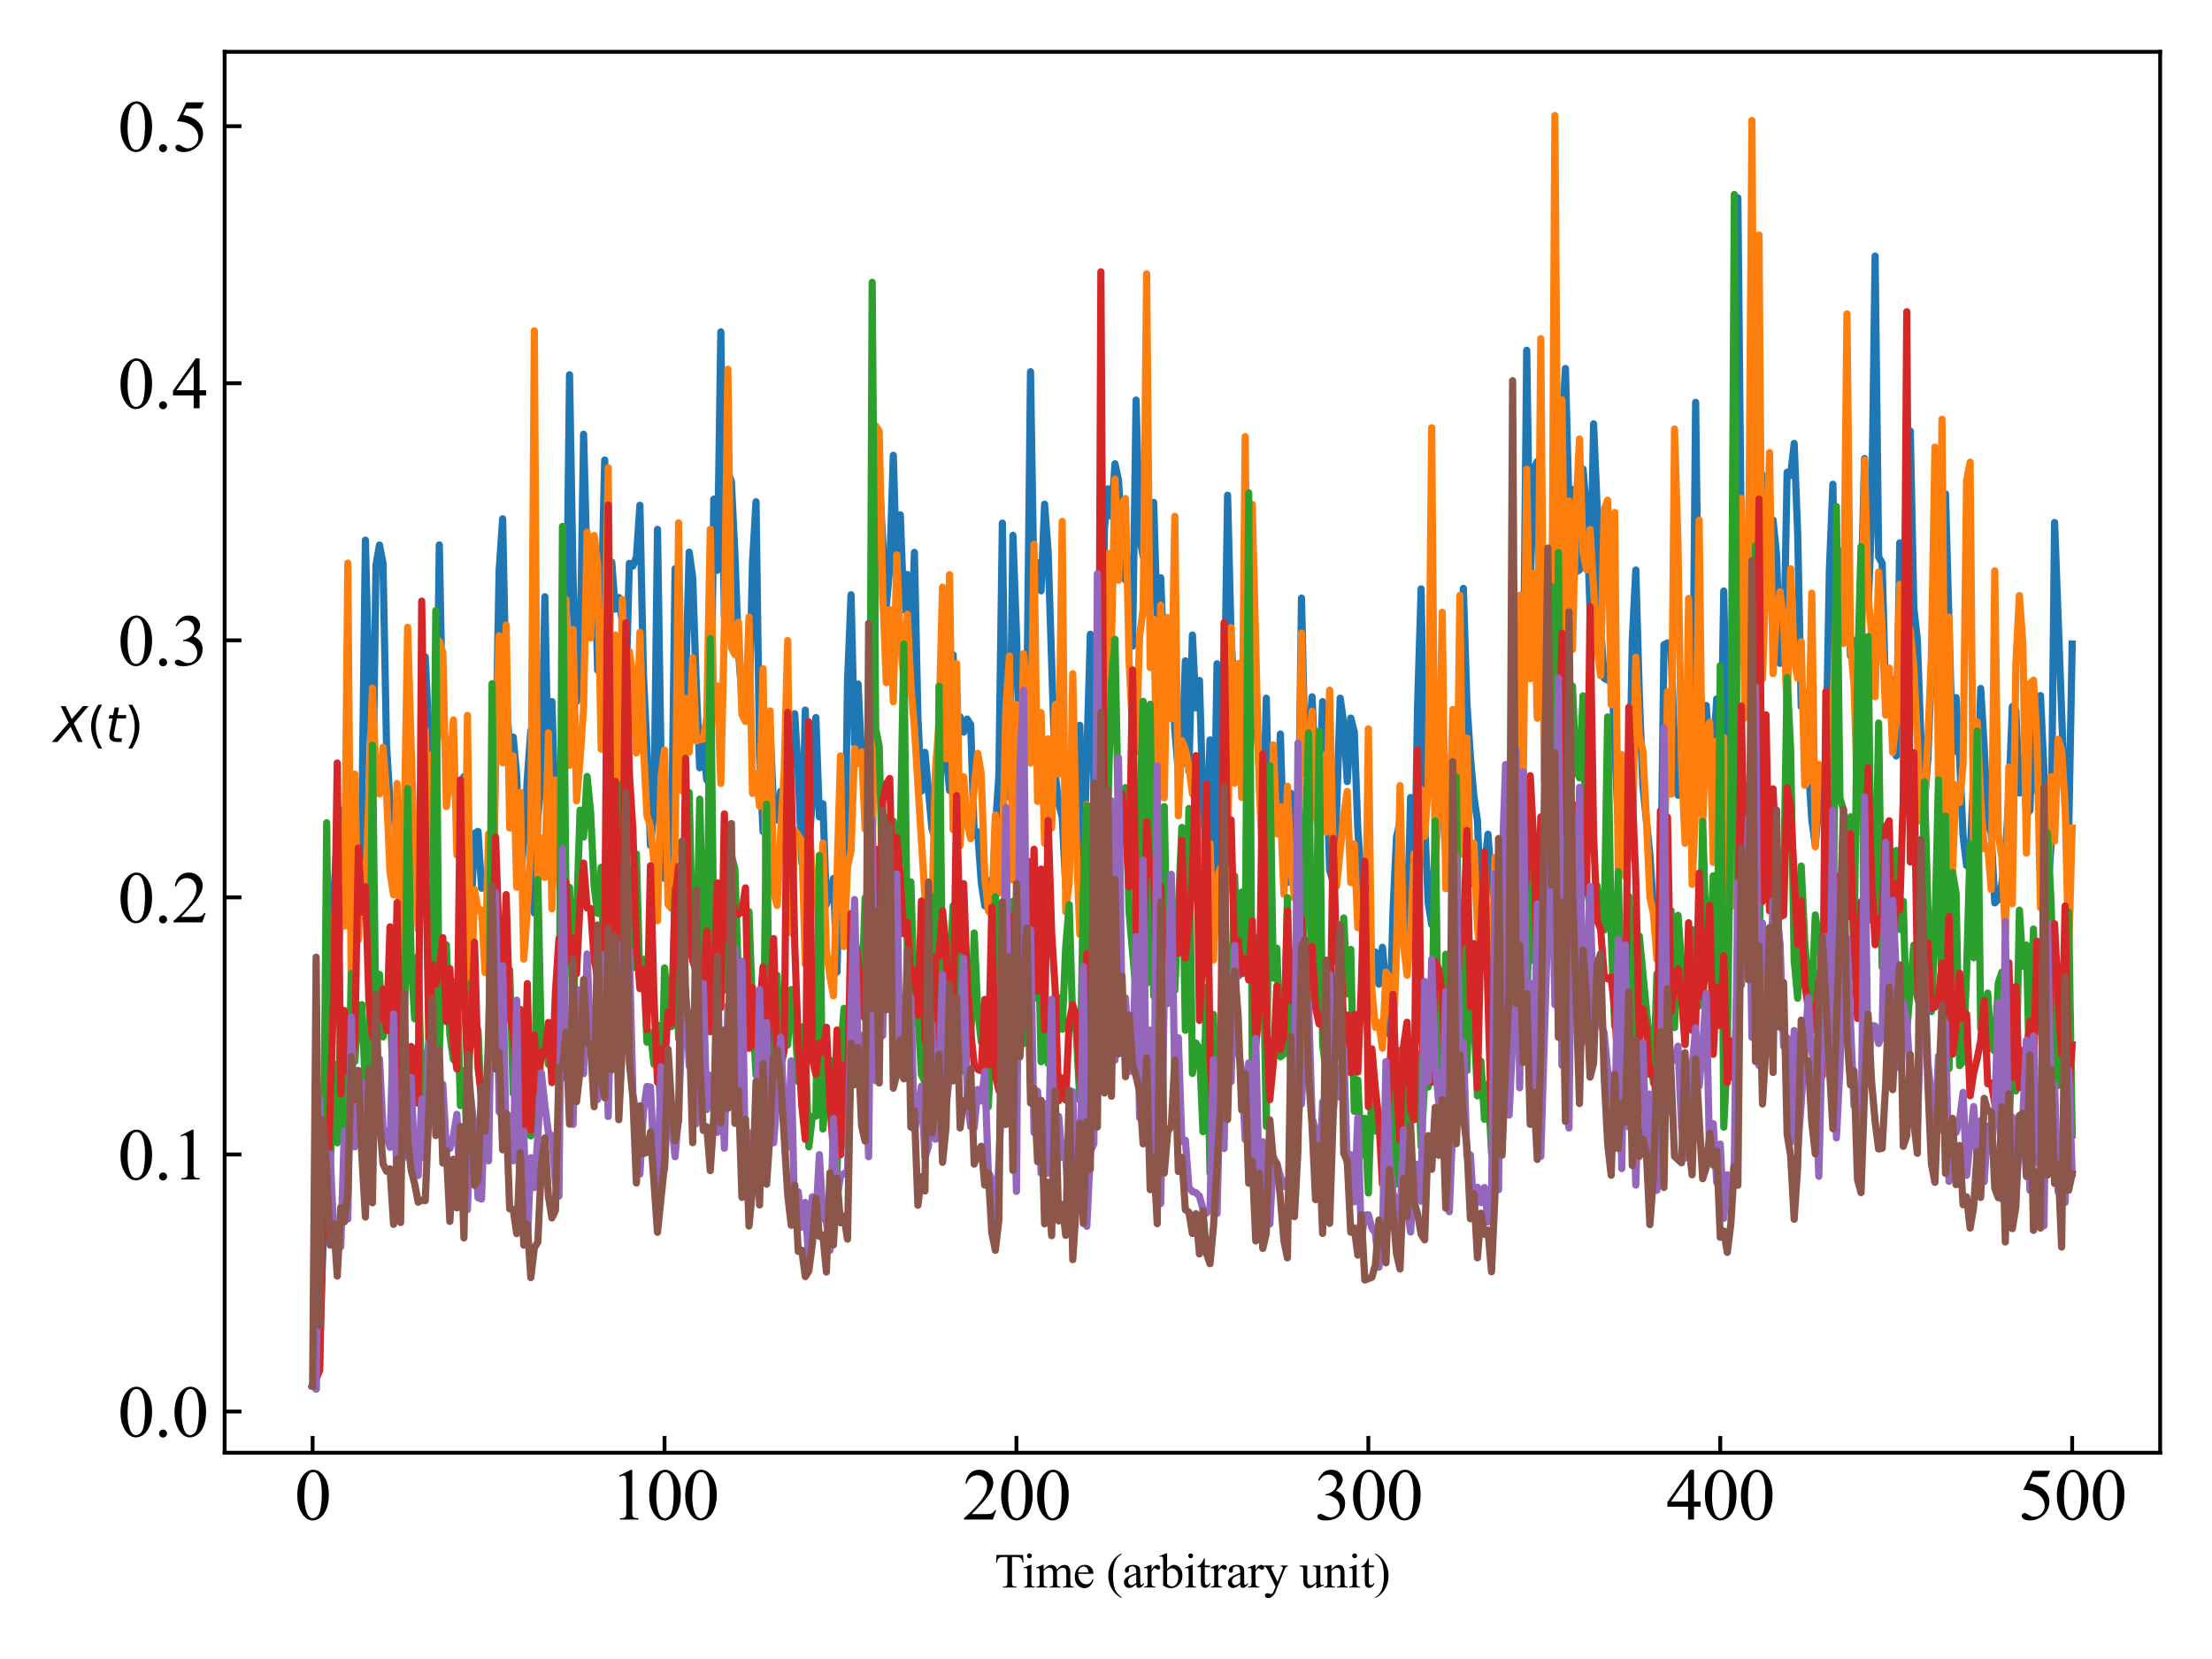 <?xml version="1.0" encoding="utf-8" standalone="no"?>
<!DOCTYPE svg PUBLIC "-//W3C//DTD SVG 1.1//EN"
  "http://www.w3.org/Graphics/SVG/1.1/DTD/svg11.dtd">
<svg xmlns:xlink="http://www.w3.org/1999/xlink" width="460.8pt" height="345.6pt" viewBox="0 0 460.8 345.6" xmlns="http://www.w3.org/2000/svg" version="1.1">
 <defs>
  <style type="text/css">*{stroke-linejoin: round; stroke-linecap: butt}</style>
 </defs>
 <g id="figure_1">
  <g id="patch_1">
   <path d="M 0 345.6 
L 460.8 345.6 
L 460.8 0 
L 0 0 
z
" style="fill: #ffffff"/>
  </g>
  <g id="axes_1">
   <g id="patch_2">
    <path d="M 46.798 302.64 
L 450 302.64 
L 450 10.8 
L 46.798 10.8 
z
" style="fill: #ffffff"/>
   </g>
   <g id="matplotlib.axis_1">
    <g id="xtick_1">
     <g id="line2d_1">
      <defs>
       <path id="mdb2abf0228" d="M 0 0 
L 0 -3.5 
" style="stroke: #000000; stroke-width: 0.8"/>
      </defs>
      <g>
       <use xlink:href="#mdb2abf0228" x="65.125" y="302.64" style="stroke: #000000; stroke-width: 0.8"/>
      </g>
     </g>
     <g id="text_1">
      <!-- 0 -->
      <g transform="translate(61.375 316.556) scale(0.15 -0.15)">
       <defs>
        <path id="TimesNewRomanPSMT-30" d="M 231 2094 
Q 231 2819 450 3342 
Q 669 3866 1031 4122 
Q 1313 4325 1613 4325 
Q 2100 4325 2488 3828 
Q 2972 3213 2972 2159 
Q 2972 1422 2759 906 
Q 2547 391 2217 158 
Q 1888 -75 1581 -75 
Q 975 -75 572 641 
Q 231 1244 231 2094 
z
M 844 2016 
Q 844 1141 1059 588 
Q 1238 122 1591 122 
Q 1759 122 1940 273 
Q 2122 425 2216 781 
Q 2359 1319 2359 2297 
Q 2359 3022 2209 3506 
Q 2097 3866 1919 4016 
Q 1791 4119 1609 4119 
Q 1397 4119 1231 3928 
Q 1006 3669 925 3112 
Q 844 2556 844 2016 
z
" transform="scale(0.016)"/>
       </defs>
       <use xlink:href="#TimesNewRomanPSMT-30"/>
      </g>
     </g>
    </g>
    <g id="xtick_2">
     <g id="line2d_2">
      <g>
       <use xlink:href="#mdb2abf0228" x="138.434" y="302.64" style="stroke: #000000; stroke-width: 0.8"/>
      </g>
     </g>
     <g id="text_2">
      <!-- 100 -->
      <g transform="translate(127.184 316.556) scale(0.15 -0.15)">
       <defs>
        <path id="TimesNewRomanPSMT-31" d="M 750 3822 
L 1781 4325 
L 1884 4325 
L 1884 747 
Q 1884 391 1914 303 
Q 1944 216 2037 169 
Q 2131 122 2419 116 
L 2419 0 
L 825 0 
L 825 116 
Q 1125 122 1212 167 
Q 1300 213 1334 289 
Q 1369 366 1369 747 
L 1369 3034 
Q 1369 3497 1338 3628 
Q 1316 3728 1258 3775 
Q 1200 3822 1119 3822 
Q 1003 3822 797 3725 
L 750 3822 
z
" transform="scale(0.016)"/>
       </defs>
       <use xlink:href="#TimesNewRomanPSMT-31"/>
       <use xlink:href="#TimesNewRomanPSMT-30" x="50"/>
       <use xlink:href="#TimesNewRomanPSMT-30" x="100"/>
      </g>
     </g>
    </g>
    <g id="xtick_3">
     <g id="line2d_3">
      <g>
       <use xlink:href="#mdb2abf0228" x="211.744" y="302.64" style="stroke: #000000; stroke-width: 0.8"/>
      </g>
     </g>
     <g id="text_3">
      <!-- 200 -->
      <g transform="translate(200.494 316.556) scale(0.15 -0.15)">
       <defs>
        <path id="TimesNewRomanPSMT-32" d="M 2934 816 
L 2638 0 
L 138 0 
L 138 116 
Q 1241 1122 1691 1759 
Q 2141 2397 2141 2925 
Q 2141 3328 1894 3587 
Q 1647 3847 1303 3847 
Q 991 3847 742 3664 
Q 494 3481 375 3128 
L 259 3128 
Q 338 3706 661 4015 
Q 984 4325 1469 4325 
Q 1984 4325 2329 3994 
Q 2675 3663 2675 3213 
Q 2675 2891 2525 2569 
Q 2294 2063 1775 1497 
Q 997 647 803 472 
L 1909 472 
Q 2247 472 2383 497 
Q 2519 522 2628 598 
Q 2738 675 2819 816 
L 2934 816 
z
" transform="scale(0.016)"/>
       </defs>
       <use xlink:href="#TimesNewRomanPSMT-32"/>
       <use xlink:href="#TimesNewRomanPSMT-30" x="50"/>
       <use xlink:href="#TimesNewRomanPSMT-30" x="100"/>
      </g>
     </g>
    </g>
    <g id="xtick_4">
     <g id="line2d_4">
      <g>
       <use xlink:href="#mdb2abf0228" x="285.054" y="302.64" style="stroke: #000000; stroke-width: 0.8"/>
      </g>
     </g>
     <g id="text_4">
      <!-- 300 -->
      <g transform="translate(273.804 316.556) scale(0.15 -0.15)">
       <defs>
        <path id="TimesNewRomanPSMT-33" d="M 325 3431 
Q 506 3859 782 4092 
Q 1059 4325 1472 4325 
Q 1981 4325 2253 3994 
Q 2459 3747 2459 3466 
Q 2459 3003 1878 2509 
Q 2269 2356 2469 2072 
Q 2669 1788 2669 1403 
Q 2669 853 2319 450 
Q 1863 -75 997 -75 
Q 569 -75 414 31 
Q 259 138 259 259 
Q 259 350 332 419 
Q 406 488 509 488 
Q 588 488 669 463 
Q 722 447 909 348 
Q 1097 250 1169 231 
Q 1284 197 1416 197 
Q 1734 197 1970 444 
Q 2206 691 2206 1028 
Q 2206 1275 2097 1509 
Q 2016 1684 1919 1775 
Q 1784 1900 1550 2001 
Q 1316 2103 1072 2103 
L 972 2103 
L 972 2197 
Q 1219 2228 1467 2375 
Q 1716 2522 1828 2728 
Q 1941 2934 1941 3181 
Q 1941 3503 1739 3701 
Q 1538 3900 1238 3900 
Q 753 3900 428 3381 
L 325 3431 
z
" transform="scale(0.016)"/>
       </defs>
       <use xlink:href="#TimesNewRomanPSMT-33"/>
       <use xlink:href="#TimesNewRomanPSMT-30" x="50"/>
       <use xlink:href="#TimesNewRomanPSMT-30" x="100"/>
      </g>
     </g>
    </g>
    <g id="xtick_5">
     <g id="line2d_5">
      <g>
       <use xlink:href="#mdb2abf0228" x="358.363" y="302.64" style="stroke: #000000; stroke-width: 0.8"/>
      </g>
     </g>
     <g id="text_5">
      <!-- 400 -->
      <g transform="translate(347.113 316.556) scale(0.15 -0.15)">
       <defs>
        <path id="TimesNewRomanPSMT-34" d="M 2978 1563 
L 2978 1119 
L 2409 1119 
L 2409 0 
L 1894 0 
L 1894 1119 
L 100 1119 
L 100 1519 
L 2066 4325 
L 2409 4325 
L 2409 1563 
L 2978 1563 
z
M 1894 1563 
L 1894 3666 
L 406 1563 
L 1894 1563 
z
" transform="scale(0.016)"/>
       </defs>
       <use xlink:href="#TimesNewRomanPSMT-34"/>
       <use xlink:href="#TimesNewRomanPSMT-30" x="50"/>
       <use xlink:href="#TimesNewRomanPSMT-30" x="100"/>
      </g>
     </g>
    </g>
    <g id="xtick_6">
     <g id="line2d_6">
      <g>
       <use xlink:href="#mdb2abf0228" x="431.673" y="302.64" style="stroke: #000000; stroke-width: 0.8"/>
      </g>
     </g>
     <g id="text_6">
      <!-- 500 -->
      <g transform="translate(420.423 316.556) scale(0.15 -0.15)">
       <defs>
        <path id="TimesNewRomanPSMT-35" d="M 2778 4238 
L 2534 3706 
L 1259 3706 
L 981 3138 
Q 1809 3016 2294 2522 
Q 2709 2097 2709 1522 
Q 2709 1188 2573 903 
Q 2438 619 2231 419 
Q 2025 219 1772 97 
Q 1413 -75 1034 -75 
Q 653 -75 479 54 
Q 306 184 306 341 
Q 306 428 378 495 
Q 450 563 559 563 
Q 641 563 702 538 
Q 763 513 909 409 
Q 1144 247 1384 247 
Q 1750 247 2026 523 
Q 2303 800 2303 1197 
Q 2303 1581 2056 1914 
Q 1809 2247 1375 2428 
Q 1034 2569 447 2591 
L 1259 4238 
L 2778 4238 
z
" transform="scale(0.016)"/>
       </defs>
       <use xlink:href="#TimesNewRomanPSMT-35"/>
       <use xlink:href="#TimesNewRomanPSMT-30" x="50"/>
       <use xlink:href="#TimesNewRomanPSMT-30" x="100"/>
      </g>
     </g>
    </g>
    <g id="text_7">
     <!-- Time (arbitrary unit) -->
     <g transform="translate(207.203 330.708) scale(0.1 -0.1)">
      <defs>
       <path id="TimesNewRomanPSMT-54" d="M 3703 4238 
L 3750 3244 
L 3631 3244 
Q 3597 3506 3538 3619 
Q 3441 3800 3280 3886 
Q 3119 3972 2856 3972 
L 2259 3972 
L 2259 734 
Q 2259 344 2344 247 
Q 2463 116 2709 116 
L 2856 116 
L 2856 0 
L 1059 0 
L 1059 116 
L 1209 116 
Q 1478 116 1591 278 
Q 1659 378 1659 734 
L 1659 3972 
L 1150 3972 
Q 853 3972 728 3928 
Q 566 3869 450 3700 
Q 334 3531 313 3244 
L 194 3244 
L 244 4238 
L 3703 4238 
z
" transform="scale(0.016)"/>
       <path id="TimesNewRomanPSMT-69" d="M 928 4444 
Q 1059 4444 1151 4351 
Q 1244 4259 1244 4128 
Q 1244 3997 1151 3903 
Q 1059 3809 928 3809 
Q 797 3809 703 3903 
Q 609 3997 609 4128 
Q 609 4259 701 4351 
Q 794 4444 928 4444 
z
M 1188 2947 
L 1188 647 
Q 1188 378 1227 289 
Q 1266 200 1342 156 
Q 1419 113 1622 113 
L 1622 0 
L 231 0 
L 231 113 
Q 441 113 512 153 
Q 584 194 626 287 
Q 669 381 669 647 
L 669 1750 
Q 669 2216 641 2353 
Q 619 2453 572 2492 
Q 525 2531 444 2531 
Q 356 2531 231 2484 
L 188 2597 
L 1050 2947 
L 1188 2947 
z
" transform="scale(0.016)"/>
       <path id="TimesNewRomanPSMT-6d" d="M 1050 2338 
Q 1363 2650 1419 2697 
Q 1559 2816 1721 2881 
Q 1884 2947 2044 2947 
Q 2313 2947 2506 2790 
Q 2700 2634 2766 2338 
Q 3088 2713 3309 2830 
Q 3531 2947 3766 2947 
Q 3994 2947 4170 2830 
Q 4347 2713 4450 2447 
Q 4519 2266 4519 1878 
L 4519 647 
Q 4519 378 4559 278 
Q 4591 209 4675 161 
Q 4759 113 4950 113 
L 4950 0 
L 3538 0 
L 3538 113 
L 3597 113 
Q 3781 113 3884 184 
Q 3956 234 3988 344 
Q 4000 397 4000 647 
L 4000 1878 
Q 4000 2228 3916 2372 
Q 3794 2572 3525 2572 
Q 3359 2572 3192 2489 
Q 3025 2406 2788 2181 
L 2781 2147 
L 2788 2013 
L 2788 647 
Q 2788 353 2820 281 
Q 2853 209 2943 161 
Q 3034 113 3253 113 
L 3253 0 
L 1806 0 
L 1806 113 
Q 2044 113 2133 169 
Q 2222 225 2256 338 
Q 2272 391 2272 647 
L 2272 1878 
Q 2272 2228 2169 2381 
Q 2031 2581 1784 2581 
Q 1616 2581 1450 2491 
Q 1191 2353 1050 2181 
L 1050 647 
Q 1050 366 1089 281 
Q 1128 197 1204 155 
Q 1281 113 1516 113 
L 1516 0 
L 100 0 
L 100 113 
Q 297 113 375 155 
Q 453 197 493 289 
Q 534 381 534 647 
L 534 1741 
Q 534 2213 506 2350 
Q 484 2453 437 2492 
Q 391 2531 309 2531 
Q 222 2531 100 2484 
L 53 2597 
L 916 2947 
L 1050 2947 
L 1050 2338 
z
" transform="scale(0.016)"/>
       <path id="TimesNewRomanPSMT-65" d="M 681 1784 
Q 678 1147 991 784 
Q 1303 422 1725 422 
Q 2006 422 2214 576 
Q 2422 731 2563 1106 
L 2659 1044 
Q 2594 616 2278 264 
Q 1963 -88 1488 -88 
Q 972 -88 605 314 
Q 238 716 238 1394 
Q 238 2128 614 2539 
Q 991 2950 1559 2950 
Q 2041 2950 2350 2633 
Q 2659 2316 2659 1784 
L 681 1784 
z
M 681 1966 
L 2006 1966 
Q 1991 2241 1941 2353 
Q 1863 2528 1708 2628 
Q 1553 2728 1384 2728 
Q 1125 2728 920 2526 
Q 716 2325 681 1966 
z
" transform="scale(0.016)"/>
       <path id="TimesNewRomanPSMT-20" transform="scale(0.016)"/>
       <path id="TimesNewRomanPSMT-28" d="M 1988 -1253 
L 1988 -1369 
Q 1516 -1131 1200 -813 
Q 750 -359 506 256 
Q 263 872 263 1534 
Q 263 2503 741 3301 
Q 1219 4100 1988 4444 
L 1988 4313 
Q 1603 4100 1356 3731 
Q 1109 3363 987 2797 
Q 866 2231 866 1616 
Q 866 947 969 400 
Q 1050 -31 1165 -292 
Q 1281 -553 1476 -793 
Q 1672 -1034 1988 -1253 
z
" transform="scale(0.016)"/>
       <path id="TimesNewRomanPSMT-61" d="M 1822 413 
Q 1381 72 1269 19 
Q 1100 -59 909 -59 
Q 613 -59 420 144 
Q 228 347 228 678 
Q 228 888 322 1041 
Q 450 1253 767 1440 
Q 1084 1628 1822 1897 
L 1822 2009 
Q 1822 2438 1686 2597 
Q 1550 2756 1291 2756 
Q 1094 2756 978 2650 
Q 859 2544 859 2406 
L 866 2225 
Q 866 2081 792 2003 
Q 719 1925 600 1925 
Q 484 1925 411 2006 
Q 338 2088 338 2228 
Q 338 2497 613 2722 
Q 888 2947 1384 2947 
Q 1766 2947 2009 2819 
Q 2194 2722 2281 2516 
Q 2338 2381 2338 1966 
L 2338 994 
Q 2338 584 2353 492 
Q 2369 400 2405 369 
Q 2441 338 2488 338 
Q 2538 338 2575 359 
Q 2641 400 2828 588 
L 2828 413 
Q 2478 -56 2159 -56 
Q 2006 -56 1915 50 
Q 1825 156 1822 413 
z
M 1822 616 
L 1822 1706 
Q 1350 1519 1213 1441 
Q 966 1303 859 1153 
Q 753 1003 753 825 
Q 753 600 887 451 
Q 1022 303 1197 303 
Q 1434 303 1822 616 
z
" transform="scale(0.016)"/>
       <path id="TimesNewRomanPSMT-72" d="M 1038 2947 
L 1038 2303 
Q 1397 2947 1775 2947 
Q 1947 2947 2059 2842 
Q 2172 2738 2172 2600 
Q 2172 2478 2090 2393 
Q 2009 2309 1897 2309 
Q 1788 2309 1652 2417 
Q 1516 2525 1450 2525 
Q 1394 2525 1328 2463 
Q 1188 2334 1038 2041 
L 1038 669 
Q 1038 431 1097 309 
Q 1138 225 1241 169 
Q 1344 113 1538 113 
L 1538 0 
L 72 0 
L 72 113 
Q 291 113 397 181 
Q 475 231 506 341 
Q 522 394 522 644 
L 522 1753 
Q 522 2253 501 2348 
Q 481 2444 426 2487 
Q 372 2531 291 2531 
Q 194 2531 72 2484 
L 41 2597 
L 906 2947 
L 1038 2947 
z
" transform="scale(0.016)"/>
       <path id="TimesNewRomanPSMT-62" d="M 984 2369 
Q 1400 2947 1881 2947 
Q 2322 2947 2650 2570 
Q 2978 2194 2978 1541 
Q 2978 778 2472 313 
Q 2038 -88 1503 -88 
Q 1253 -88 995 3 
Q 738 94 469 275 
L 469 3241 
Q 469 3728 445 3840 
Q 422 3953 372 3993 
Q 322 4034 247 4034 
Q 159 4034 28 3984 
L -16 4094 
L 844 4444 
L 984 4444 
L 984 2369 
z
M 984 2169 
L 984 456 
Q 1144 300 1314 220 
Q 1484 141 1663 141 
Q 1947 141 2192 453 
Q 2438 766 2438 1363 
Q 2438 1913 2192 2208 
Q 1947 2503 1634 2503 
Q 1469 2503 1303 2419 
Q 1178 2356 984 2169 
z
" transform="scale(0.016)"/>
       <path id="TimesNewRomanPSMT-74" d="M 1031 3803 
L 1031 2863 
L 1700 2863 
L 1700 2644 
L 1031 2644 
L 1031 788 
Q 1031 509 1111 412 
Q 1191 316 1316 316 
Q 1419 316 1516 380 
Q 1613 444 1666 569 
L 1788 569 
Q 1678 263 1478 108 
Q 1278 -47 1066 -47 
Q 922 -47 784 33 
Q 647 113 581 261 
Q 516 409 516 719 
L 516 2644 
L 63 2644 
L 63 2747 
Q 234 2816 414 2980 
Q 594 3144 734 3369 
Q 806 3488 934 3803 
L 1031 3803 
z
" transform="scale(0.016)"/>
       <path id="TimesNewRomanPSMT-79" d="M 38 2863 
L 1372 2863 
L 1372 2747 
L 1306 2747 
Q 1166 2747 1095 2686 
Q 1025 2625 1025 2534 
Q 1025 2413 1128 2197 
L 1825 753 
L 2466 2334 
Q 2519 2463 2519 2588 
Q 2519 2644 2497 2672 
Q 2472 2706 2419 2726 
Q 2366 2747 2231 2747 
L 2231 2863 
L 3163 2863 
L 3163 2747 
Q 3047 2734 2984 2696 
Q 2922 2659 2847 2556 
Q 2819 2513 2741 2316 
L 1575 -541 
Q 1406 -956 1132 -1168 
Q 859 -1381 606 -1381 
Q 422 -1381 303 -1275 
Q 184 -1169 184 -1031 
Q 184 -900 270 -820 
Q 356 -741 506 -741 
Q 609 -741 788 -809 
Q 913 -856 944 -856 
Q 1038 -856 1148 -759 
Q 1259 -663 1372 -384 
L 1575 113 
L 547 2272 
Q 500 2369 397 2513 
Q 319 2622 269 2659 
Q 197 2709 38 2747 
L 38 2863 
z
" transform="scale(0.016)"/>
       <path id="TimesNewRomanPSMT-75" d="M 2709 2863 
L 2709 1128 
Q 2709 631 2732 520 
Q 2756 409 2807 365 
Q 2859 322 2928 322 
Q 3025 322 3147 375 
L 3191 266 
L 2334 -88 
L 2194 -88 
L 2194 519 
Q 1825 119 1631 15 
Q 1438 -88 1222 -88 
Q 981 -88 804 51 
Q 628 191 559 409 
Q 491 628 491 1028 
L 491 2306 
Q 491 2509 447 2587 
Q 403 2666 317 2708 
Q 231 2750 6 2747 
L 6 2863 
L 1009 2863 
L 1009 947 
Q 1009 547 1148 422 
Q 1288 297 1484 297 
Q 1619 297 1789 381 
Q 1959 466 2194 703 
L 2194 2325 
Q 2194 2569 2105 2655 
Q 2016 2741 1734 2747 
L 1734 2863 
L 2709 2863 
z
" transform="scale(0.016)"/>
       <path id="TimesNewRomanPSMT-6e" d="M 1034 2341 
Q 1538 2947 1994 2947 
Q 2228 2947 2397 2830 
Q 2566 2713 2666 2444 
Q 2734 2256 2734 1869 
L 2734 647 
Q 2734 375 2778 278 
Q 2813 200 2889 156 
Q 2966 113 3172 113 
L 3172 0 
L 1756 0 
L 1756 113 
L 1816 113 
Q 2016 113 2095 173 
Q 2175 234 2206 353 
Q 2219 400 2219 647 
L 2219 1819 
Q 2219 2209 2117 2386 
Q 2016 2563 1775 2563 
Q 1403 2563 1034 2156 
L 1034 647 
Q 1034 356 1069 288 
Q 1113 197 1189 155 
Q 1266 113 1500 113 
L 1500 0 
L 84 0 
L 84 113 
L 147 113 
Q 366 113 442 223 
Q 519 334 519 647 
L 519 1709 
Q 519 2225 495 2337 
Q 472 2450 423 2490 
Q 375 2531 294 2531 
Q 206 2531 84 2484 
L 38 2597 
L 900 2947 
L 1034 2947 
L 1034 2341 
z
" transform="scale(0.016)"/>
       <path id="TimesNewRomanPSMT-29" d="M 144 4313 
L 144 4444 
Q 619 4209 934 3891 
Q 1381 3434 1625 2820 
Q 1869 2206 1869 1541 
Q 1869 572 1392 -226 
Q 916 -1025 144 -1369 
L 144 -1253 
Q 528 -1038 776 -670 
Q 1025 -303 1145 264 
Q 1266 831 1266 1447 
Q 1266 2113 1163 2663 
Q 1084 3094 967 3353 
Q 850 3613 656 3853 
Q 463 4094 144 4313 
z
" transform="scale(0.016)"/>
      </defs>
      <use xlink:href="#TimesNewRomanPSMT-54"/>
      <use xlink:href="#TimesNewRomanPSMT-69" x="57.584"/>
      <use xlink:href="#TimesNewRomanPSMT-6d" x="85.367"/>
      <use xlink:href="#TimesNewRomanPSMT-65" x="163.15"/>
      <use xlink:href="#TimesNewRomanPSMT-20" x="207.535"/>
      <use xlink:href="#TimesNewRomanPSMT-28" x="232.535"/>
      <use xlink:href="#TimesNewRomanPSMT-61" x="265.836"/>
      <use xlink:href="#TimesNewRomanPSMT-72" x="310.221"/>
      <use xlink:href="#TimesNewRomanPSMT-62" x="343.521"/>
      <use xlink:href="#TimesNewRomanPSMT-69" x="393.521"/>
      <use xlink:href="#TimesNewRomanPSMT-74" x="421.305"/>
      <use xlink:href="#TimesNewRomanPSMT-72" x="449.088"/>
      <use xlink:href="#TimesNewRomanPSMT-61" x="482.389"/>
      <use xlink:href="#TimesNewRomanPSMT-72" x="526.773"/>
      <use xlink:href="#TimesNewRomanPSMT-79" x="560.074"/>
      <use xlink:href="#TimesNewRomanPSMT-20" x="610.074"/>
      <use xlink:href="#TimesNewRomanPSMT-75" x="635.074"/>
      <use xlink:href="#TimesNewRomanPSMT-6e" x="685.074"/>
      <use xlink:href="#TimesNewRomanPSMT-69" x="735.074"/>
      <use xlink:href="#TimesNewRomanPSMT-74" x="762.857"/>
      <use xlink:href="#TimesNewRomanPSMT-29" x="790.641"/>
     </g>
    </g>
   </g>
   <g id="matplotlib.axis_2">
    <g id="ytick_1">
     <g id="line2d_7">
      <defs>
       <path id="m2c13781b05" d="M 0 0 
L 3.5 0 
" style="stroke: #000000; stroke-width: 0.8"/>
      </defs>
      <g>
       <use xlink:href="#m2c13781b05" x="46.798" y="294.049" style="stroke: #000000; stroke-width: 0.8"/>
      </g>
     </g>
     <g id="text_8">
      <!-- 0.0 -->
      <g transform="translate(24.548 299.257) scale(0.15 -0.15)">
       <defs>
        <path id="TimesNewRomanPSMT-2e" d="M 800 606 
Q 947 606 1047 504 
Q 1147 403 1147 259 
Q 1147 116 1045 14 
Q 944 -88 800 -88 
Q 656 -88 554 14 
Q 453 116 453 259 
Q 453 406 554 506 
Q 656 606 800 606 
z
" transform="scale(0.016)"/>
       </defs>
       <use xlink:href="#TimesNewRomanPSMT-30"/>
       <use xlink:href="#TimesNewRomanPSMT-2e" x="50"/>
       <use xlink:href="#TimesNewRomanPSMT-30" x="75"/>
      </g>
     </g>
    </g>
    <g id="ytick_2">
     <g id="line2d_8">
      <g>
       <use xlink:href="#m2c13781b05" x="46.798" y="240.496" style="stroke: #000000; stroke-width: 0.8"/>
      </g>
     </g>
     <g id="text_9">
      <!-- 0.1 -->
      <g transform="translate(24.548 245.704) scale(0.15 -0.15)">
       <use xlink:href="#TimesNewRomanPSMT-30"/>
       <use xlink:href="#TimesNewRomanPSMT-2e" x="50"/>
       <use xlink:href="#TimesNewRomanPSMT-31" x="75"/>
      </g>
     </g>
    </g>
    <g id="ytick_3">
     <g id="line2d_9">
      <g>
       <use xlink:href="#m2c13781b05" x="46.798" y="186.944" style="stroke: #000000; stroke-width: 0.8"/>
      </g>
     </g>
     <g id="text_10">
      <!-- 0.2 -->
      <g transform="translate(24.548 192.152) scale(0.15 -0.15)">
       <use xlink:href="#TimesNewRomanPSMT-30"/>
       <use xlink:href="#TimesNewRomanPSMT-2e" x="50"/>
       <use xlink:href="#TimesNewRomanPSMT-32" x="75"/>
      </g>
     </g>
    </g>
    <g id="ytick_4">
     <g id="line2d_10">
      <g>
       <use xlink:href="#m2c13781b05" x="46.798" y="133.392" style="stroke: #000000; stroke-width: 0.8"/>
      </g>
     </g>
     <g id="text_11">
      <!-- 0.3 -->
      <g transform="translate(24.548 138.6) scale(0.15 -0.15)">
       <use xlink:href="#TimesNewRomanPSMT-30"/>
       <use xlink:href="#TimesNewRomanPSMT-2e" x="50"/>
       <use xlink:href="#TimesNewRomanPSMT-33" x="75"/>
      </g>
     </g>
    </g>
    <g id="ytick_5">
     <g id="line2d_11">
      <g>
       <use xlink:href="#m2c13781b05" x="46.798" y="79.839" style="stroke: #000000; stroke-width: 0.8"/>
      </g>
     </g>
     <g id="text_12">
      <!-- 0.4 -->
      <g transform="translate(24.548 85.047) scale(0.15 -0.15)">
       <use xlink:href="#TimesNewRomanPSMT-30"/>
       <use xlink:href="#TimesNewRomanPSMT-2e" x="50"/>
       <use xlink:href="#TimesNewRomanPSMT-34" x="75"/>
      </g>
     </g>
    </g>
    <g id="ytick_6">
     <g id="line2d_12">
      <g>
       <use xlink:href="#m2c13781b05" x="46.798" y="26.287" style="stroke: #000000; stroke-width: 0.8"/>
      </g>
     </g>
     <g id="text_13">
      <!-- 0.5 -->
      <g transform="translate(24.548 31.495) scale(0.15 -0.15)">
       <use xlink:href="#TimesNewRomanPSMT-30"/>
       <use xlink:href="#TimesNewRomanPSMT-2e" x="50"/>
       <use xlink:href="#TimesNewRomanPSMT-35" x="75"/>
      </g>
     </g>
    </g>
    <g id="text_14">
     <!-- $X(t)$ -->
     <g transform="translate(11.248 154.581) scale(0.1 -0.1)">
      <defs>
       <path id="DejaVuSans-Oblique-58" d="M 878 4666 
L 1516 4666 
L 2316 2981 
L 3763 4666 
L 4500 4666 
L 2578 2438 
L 3738 0 
L 3103 0 
L 2163 1966 
L 459 0 
L -275 0 
L 1906 2509 
L 878 4666 
z
" transform="scale(0.016)"/>
       <path id="DejaVuSans-28" d="M 1984 4856 
Q 1566 4138 1362 3434 
Q 1159 2731 1159 2009 
Q 1159 1288 1364 580 
Q 1569 -128 1984 -844 
L 1484 -844 
Q 1016 -109 783 600 
Q 550 1309 550 2009 
Q 550 2706 781 3412 
Q 1013 4119 1484 4856 
L 1984 4856 
z
" transform="scale(0.016)"/>
       <path id="DejaVuSans-Oblique-74" d="M 2706 3500 
L 2619 3053 
L 1472 3053 
L 1100 1153 
Q 1081 1047 1072 975 
Q 1063 903 1063 863 
Q 1063 663 1183 572 
Q 1303 481 1569 481 
L 2150 481 
L 2053 0 
L 1503 0 
Q 991 0 739 200 
Q 488 400 488 806 
Q 488 878 497 964 
Q 506 1050 525 1153 
L 897 3053 
L 409 3053 
L 500 3500 
L 978 3500 
L 1172 4494 
L 1747 4494 
L 1556 3500 
L 2706 3500 
z
" transform="scale(0.016)"/>
       <path id="DejaVuSans-29" d="M 513 4856 
L 1013 4856 
Q 1481 4119 1714 3412 
Q 1947 2706 1947 2009 
Q 1947 1309 1714 600 
Q 1481 -109 1013 -844 
L 513 -844 
Q 928 -128 1133 580 
Q 1338 1288 1338 2009 
Q 1338 2731 1133 3434 
Q 928 4138 513 4856 
z
" transform="scale(0.016)"/>
      </defs>
      <use xlink:href="#DejaVuSans-Oblique-58" transform="translate(0 0.125)"/>
      <use xlink:href="#DejaVuSans-28" transform="translate(68.506 0.125)"/>
      <use xlink:href="#DejaVuSans-Oblique-74" transform="translate(107.52 0.125)"/>
      <use xlink:href="#DejaVuSans-29" transform="translate(146.729 0.125)"/>
     </g>
    </g>
   </g>
   <g id="line2d_13">
    <path d="M 65.125 288.694 
L 66.591 280.722 
L 68.057 235.803 
L 68.79 194.139 
L 69.524 186.996 
L 70.257 174.012 
L 70.99 168.719 
L 71.723 183.755 
L 72.456 181.591 
L 73.189 187.22 
L 73.922 183.964 
L 74.655 186.617 
L 75.388 170.257 
L 76.121 112.527 
L 77.588 172.21 
L 78.321 117.725 
L 79.054 113.535 
L 79.787 117.424 
L 80.52 155.175 
L 81.253 167.276 
L 81.986 168.341 
L 82.719 176.511 
L 83.452 173.389 
L 84.185 184.819 
L 84.919 189.843 
L 85.652 173.392 
L 86.385 176.715 
L 87.118 174.476 
L 87.851 176.22 
L 88.584 136.818 
L 90.05 167.646 
L 90.783 167.783 
L 91.516 113.51 
L 92.249 151.821 
L 92.983 155.188 
L 93.716 156.941 
L 94.449 159.696 
L 95.182 169.697 
L 95.915 174.599 
L 96.648 161.774 
L 98.114 190.862 
L 98.847 173.601 
L 99.58 173.197 
L 100.314 185.032 
L 101.047 183.374 
L 101.78 187.401 
L 102.513 196.731 
L 103.979 118.895 
L 104.712 108.075 
L 105.445 145.318 
L 106.178 155.897 
L 106.911 153.547 
L 107.644 161.639 
L 108.378 183.039 
L 109.111 175.477 
L 109.844 162.245 
L 110.577 152.187 
L 111.31 190.196 
L 112.043 170.147 
L 112.776 162.4 
L 113.509 124.31 
L 114.242 164.438 
L 114.975 146.151 
L 115.709 170.549 
L 116.442 163.299 
L 117.175 173.04 
L 117.908 142.242 
L 118.641 78.076 
L 119.374 119.981 
L 120.107 146.162 
L 120.84 137.526 
L 121.573 90.463 
L 122.306 118.776 
L 123.039 128.931 
L 123.773 113.11 
L 124.506 139.626 
L 125.239 127.071 
L 125.972 95.837 
L 126.705 139.763 
L 127.438 117.111 
L 128.171 126.894 
L 128.904 124.469 
L 129.637 129.582 
L 130.37 144.848 
L 131.104 117.364 
L 131.837 117.915 
L 132.57 116.026 
L 133.303 105.248 
L 134.036 140.376 
L 134.769 155.911 
L 135.502 176.118 
L 136.235 168.804 
L 136.968 110.281 
L 137.701 158.38 
L 138.434 182.994 
L 139.168 182.352 
L 139.901 174.795 
L 140.634 118.481 
L 141.367 129.522 
L 142.1 150.737 
L 142.833 142.506 
L 143.566 115.02 
L 144.299 120.258 
L 145.032 142.304 
L 145.765 159.946 
L 146.499 154.678 
L 147.232 162.444 
L 147.965 163.374 
L 148.698 103.978 
L 149.431 118.811 
L 150.164 69.139 
L 150.897 128.418 
L 151.63 98.256 
L 152.363 100.342 
L 153.096 115.409 
L 153.829 135.661 
L 154.563 145.041 
L 155.296 143.32 
L 156.029 148.683 
L 156.762 117.124 
L 157.495 104.531 
L 158.228 157.621 
L 158.961 173.232 
L 159.694 156.02 
L 160.427 151.603 
L 161.16 168.536 
L 161.894 170.819 
L 162.627 164.836 
L 163.36 174.806 
L 164.093 178.284 
L 164.826 155.14 
L 165.559 148.681 
L 166.292 161.192 
L 167.025 179.741 
L 167.758 147.921 
L 168.491 176.426 
L 169.224 166.452 
L 169.958 149.468 
L 170.691 170.156 
L 171.424 167.438 
L 172.157 188.418 
L 172.89 185.949 
L 173.623 182.998 
L 174.356 202.508 
L 175.089 175.709 
L 175.822 195.471 
L 176.555 142.032 
L 177.289 123.903 
L 178.022 155.029 
L 178.755 142.498 
L 179.488 157.783 
L 180.221 161.168 
L 180.954 165.367 
L 181.687 176.262 
L 182.42 117.236 
L 183.153 98.948 
L 184.619 126.553 
L 185.353 118.048 
L 186.086 94.85 
L 186.819 119.924 
L 187.552 107.257 
L 188.285 127.022 
L 189.018 119.671 
L 189.751 140.017 
L 190.484 115.075 
L 191.217 149.435 
L 191.95 164.8 
L 192.684 156.722 
L 194.15 172.695 
L 194.883 174.736 
L 195.616 173.078 
L 196.349 145.17 
L 197.082 156.839 
L 197.815 164.698 
L 198.548 136.403 
L 199.281 156.046 
L 200.014 149.34 
L 200.748 152.517 
L 201.481 149.795 
L 202.214 150.973 
L 202.947 173.971 
L 203.68 173.296 
L 204.413 183.787 
L 205.146 188.718 
L 205.879 183.489 
L 206.612 189.584 
L 207.345 172.638 
L 208.079 161.583 
L 208.812 108.972 
L 209.545 164.583 
L 210.278 166.05 
L 211.011 111.525 
L 211.744 131.917 
L 212.477 155.433 
L 213.21 158.469 
L 213.943 143.527 
L 214.676 77.439 
L 215.409 123.76 
L 216.143 117.233 
L 216.876 123.082 
L 217.609 105.034 
L 218.342 114.893 
L 219.808 160.95 
L 220.541 167.401 
L 221.274 170.235 
L 222.007 184.77 
L 222.74 181.199 
L 223.474 149.013 
L 224.207 169.674 
L 224.94 151.084 
L 225.673 182.629 
L 227.139 132.122 
L 227.872 162.81 
L 228.605 181.648 
L 229.338 180.209 
L 230.071 110.161 
L 230.804 101.824 
L 231.538 107.592 
L 232.271 96.607 
L 233.004 100.07 
L 233.737 112.019 
L 234.47 120.867 
L 235.203 116.522 
L 235.936 134.606 
L 236.669 83.335 
L 237.402 111.896 
L 238.135 115.891 
L 238.869 100.311 
L 239.602 124.092 
L 240.335 104.668 
L 241.068 130.18 
L 241.801 120.359 
L 242.534 140.925 
L 243.267 135.801 
L 244 133.867 
L 244.733 152.064 
L 245.466 160.671 
L 246.199 159.114 
L 246.933 137.657 
L 247.666 160.71 
L 248.399 132.302 
L 249.132 147.449 
L 249.865 141.752 
L 250.598 166.92 
L 251.331 180.428 
L 252.064 154.137 
L 252.797 183.648 
L 253.53 138.27 
L 254.264 180.679 
L 254.997 150.582 
L 255.73 103.162 
L 256.463 132.989 
L 257.196 145.144 
L 257.929 152.131 
L 258.662 137.996 
L 260.128 151.338 
L 260.861 123.012 
L 261.594 147.294 
L 263.061 173.699 
L 263.794 145.454 
L 264.527 178.04 
L 265.26 162.822 
L 265.993 171.419 
L 266.726 152.917 
L 267.459 177.879 
L 268.192 183.816 
L 268.925 165.258 
L 269.659 178.39 
L 270.392 180.718 
L 271.125 124.598 
L 271.858 157.04 
L 272.591 156.627 
L 273.324 145.154 
L 274.057 161.39 
L 274.79 169.255 
L 275.523 146.161 
L 276.256 158.04 
L 276.989 181.314 
L 277.723 183.748 
L 278.456 168.248 
L 279.189 145.446 
L 279.922 150.699 
L 280.655 162.82 
L 281.388 149.583 
L 282.121 152.44 
L 282.854 172.807 
L 283.587 182.761 
L 284.32 190.257 
L 285.054 180.576 
L 285.787 204.757 
L 286.52 198.316 
L 287.253 205.022 
L 287.986 197.337 
L 288.719 205.557 
L 289.452 215.485 
L 290.185 189.916 
L 290.918 174.427 
L 291.651 171.167 
L 292.384 190.122 
L 293.118 195.305 
L 293.851 166.143 
L 294.584 188.51 
L 295.317 146.705 
L 296.05 122.677 
L 296.783 171.322 
L 297.516 188.098 
L 298.249 192.635 
L 298.982 176.42 
L 299.715 156.807 
L 300.449 165.241 
L 301.182 178.003 
L 301.915 174.948 
L 302.648 178.484 
L 303.381 184.876 
L 304.114 150.776 
L 304.847 122.577 
L 305.58 146.4 
L 306.313 157.743 
L 307.046 165.936 
L 307.779 170.994 
L 308.513 190.103 
L 309.246 180.522 
L 309.979 173.783 
L 310.712 183.96 
L 311.445 189.83 
L 312.178 205.068 
L 312.911 185.625 
L 313.644 178.418 
L 314.377 174.976 
L 315.11 161.429 
L 315.844 150.751 
L 316.577 142.33 
L 317.31 147.27 
L 318.043 72.966 
L 318.776 122.653 
L 319.509 97.755 
L 320.242 96.135 
L 320.975 136.488 
L 321.708 120.236 
L 322.441 137.861 
L 323.175 138.423 
L 323.908 75.438 
L 324.641 107.393 
L 325.374 89.686 
L 326.107 76.753 
L 326.84 105.284 
L 327.573 101.963 
L 328.306 119.161 
L 329.039 118.721 
L 329.772 97.725 
L 330.505 106.205 
L 331.239 127.05 
L 331.972 88.29 
L 332.705 105.452 
L 333.438 130.256 
L 334.171 141.281 
L 334.904 141.707 
L 335.637 137.565 
L 337.103 171.916 
L 337.836 160.489 
L 338.57 171.152 
L 339.303 174.247 
L 340.036 133.321 
L 340.769 118.743 
L 341.502 144.884 
L 342.235 163.671 
L 343.701 178.026 
L 344.434 189.342 
L 345.167 192.328 
L 345.9 191.503 
L 346.634 134.303 
L 347.367 133.925 
L 348.1 134.825 
L 348.833 155.185 
L 349.566 165.664 
L 350.299 151.943 
L 351.032 143.012 
L 351.765 172.119 
L 352.498 165.103 
L 353.231 83.818 
L 353.965 143.019 
L 354.698 148.273 
L 355.431 146.959 
L 356.164 157.003 
L 356.897 157.147 
L 357.63 145.603 
L 358.363 166.472 
L 359.096 123.119 
L 359.829 162.345 
L 360.562 183.063 
L 361.295 166.166 
L 362.029 41.217 
L 362.762 115.731 
L 363.495 128.183 
L 364.228 113.202 
L 364.961 124.478 
L 365.694 121.097 
L 366.427 103 
L 367.16 98.983 
L 367.893 104.397 
L 368.626 111.408 
L 369.36 108.346 
L 370.093 115.647 
L 370.826 138.191 
L 371.559 137.021 
L 372.292 98.38 
L 373.025 99.016 
L 373.758 92.377 
L 374.491 111.184 
L 375.224 147.211 
L 375.957 144.378 
L 376.69 158.866 
L 377.424 170.661 
L 378.157 176.146 
L 378.89 167.749 
L 379.623 165.635 
L 380.356 159.136 
L 381.089 118.927 
L 381.822 100.877 
L 382.555 145.522 
L 383.288 114.806 
L 384.021 126.443 
L 384.755 119.455 
L 385.488 136.619 
L 386.221 133.364 
L 386.954 152.924 
L 388.42 95.521 
L 389.153 126.836 
L 389.886 108.276 
L 390.619 53.343 
L 391.352 115.989 
L 392.085 117.32 
L 392.819 145.491 
L 393.552 141.018 
L 394.285 141.823 
L 395.018 157.491 
L 395.751 113.085 
L 396.484 138.556 
L 397.217 95.106 
L 397.95 89.808 
L 398.683 126.585 
L 399.416 133.263 
L 400.15 153.836 
L 400.883 167.559 
L 401.616 158.024 
L 403.082 120.564 
L 403.815 150.703 
L 404.548 147.214 
L 405.281 102.877 
L 406.747 156.736 
L 407.48 145.316 
L 408.214 157.853 
L 408.947 174.174 
L 409.68 180.313 
L 410.413 178.735 
L 411.146 161.598 
L 411.879 171.486 
L 412.612 143.423 
L 413.345 155.707 
L 414.078 171.214 
L 414.811 173.662 
L 415.545 188.092 
L 416.278 187.354 
L 417.011 184.094 
L 417.744 178.594 
L 418.477 165.698 
L 419.21 147.19 
L 419.943 148.018 
L 420.676 165.206 
L 421.409 157.888 
L 422.142 169.749 
L 422.875 168.782 
L 423.609 143.078 
L 424.342 164.747 
L 425.075 144.894 
L 425.808 160.937 
L 426.541 186.844 
L 427.274 176.097 
L 428.007 108.844 
L 430.206 168.112 
L 430.94 173.65 
L 431.673 134.16 
L 431.673 134.16 
" clip-path="url(#p91b9fc3d1f)" style="fill: none; stroke: #1f77b4; stroke-width: 1.5; stroke-linecap: square"/>
   </g>
   <g id="line2d_14">
    <path d="M 65.125 288.694 
L 65.858 281.833 
L 66.591 284.771 
L 67.324 236.333 
L 68.057 226.234 
L 68.79 190.74 
L 69.524 200.19 
L 70.257 204.137 
L 70.99 190.448 
L 71.723 192.931 
L 72.456 117.309 
L 73.189 208.191 
L 73.922 161.263 
L 74.655 195.761 
L 75.388 179.743 
L 76.121 187.519 
L 77.588 143.337 
L 78.321 161.579 
L 79.054 165.403 
L 79.787 155.657 
L 80.52 165.07 
L 81.253 181.763 
L 81.986 186.414 
L 82.719 163.229 
L 83.452 205.646 
L 84.185 173.791 
L 84.919 130.673 
L 86.385 180.184 
L 87.118 193.625 
L 88.584 152.127 
L 89.317 182.126 
L 90.05 157.179 
L 90.783 167.794 
L 91.516 133.571 
L 92.249 136.007 
L 92.983 168.01 
L 93.716 161.473 
L 94.449 149.966 
L 95.182 178.102 
L 95.915 175.88 
L 96.648 202.826 
L 97.381 149.026 
L 98.114 208.184 
L 98.847 185.343 
L 99.58 189.58 
L 100.314 189.582 
L 101.047 202.621 
L 101.78 173.739 
L 102.513 203.485 
L 103.246 153.749 
L 103.979 132.437 
L 104.712 158.92 
L 105.445 130.198 
L 106.178 172.505 
L 106.911 157.471 
L 107.644 184.807 
L 108.378 165.039 
L 109.111 199.805 
L 109.844 189.703 
L 110.577 175.077 
L 111.31 68.921 
L 112.043 184.234 
L 112.776 174.581 
L 113.509 182.779 
L 114.242 152.657 
L 114.975 189.326 
L 115.709 162.489 
L 117.175 195.732 
L 117.908 124.897 
L 118.641 159.446 
L 119.374 131.146 
L 120.107 166.833 
L 120.84 158.206 
L 121.573 147.278 
L 122.306 110.867 
L 123.039 132.9 
L 123.773 111.55 
L 124.506 117.784 
L 125.239 156.092 
L 125.972 139.79 
L 126.705 97.472 
L 127.438 170.922 
L 128.171 132.292 
L 128.904 166.249 
L 129.637 124.895 
L 130.37 152.645 
L 131.104 135.729 
L 131.837 140.644 
L 132.57 156.855 
L 133.303 131.718 
L 134.036 155.55 
L 134.769 169.876 
L 135.502 172.135 
L 136.235 179.715 
L 136.968 191.804 
L 137.701 161.735 
L 138.434 156.246 
L 139.168 188.409 
L 139.901 189.27 
L 140.634 177.794 
L 141.367 108.925 
L 142.1 164.761 
L 142.833 145.517 
L 143.566 156.702 
L 144.299 137.02 
L 145.032 154.372 
L 145.765 154.062 
L 146.499 153.957 
L 147.232 149.57 
L 147.965 110.267 
L 148.698 148.737 
L 149.431 142.875 
L 150.164 163.193 
L 150.897 130.541 
L 151.63 76.922 
L 152.363 134.917 
L 153.096 136.397 
L 153.829 129.604 
L 154.563 148.872 
L 155.296 150.28 
L 156.029 128.549 
L 156.762 165.281 
L 157.495 161.187 
L 158.228 167.943 
L 158.961 139.303 
L 159.694 192.451 
L 160.427 148.093 
L 161.16 185.918 
L 161.894 188.607 
L 162.627 173.33 
L 163.36 160.877 
L 164.093 133.427 
L 164.826 194.343 
L 165.559 173.037 
L 166.292 174.007 
L 167.025 175.248 
L 167.758 200.897 
L 168.491 169.64 
L 169.224 182.448 
L 169.958 181.455 
L 170.691 195.609 
L 171.424 175.622 
L 172.157 198.039 
L 172.89 203.371 
L 173.623 207.432 
L 175.089 157.475 
L 175.822 197.181 
L 176.555 180.601 
L 177.289 177.183 
L 178.022 155.964 
L 178.755 159.031 
L 179.488 156.632 
L 180.221 172.772 
L 180.954 153.232 
L 181.687 189.499 
L 182.42 88.695 
L 183.153 89.796 
L 183.886 123.671 
L 184.619 142.209 
L 185.353 126.988 
L 186.086 146.193 
L 186.819 115.587 
L 187.552 133.579 
L 188.285 141.235 
L 189.018 127.949 
L 189.751 142.745 
L 190.484 151.704 
L 192.684 186.923 
L 193.417 190.353 
L 194.15 189.333 
L 194.883 160.228 
L 195.616 150.694 
L 196.349 122.307 
L 197.082 158.074 
L 197.815 119.735 
L 198.548 172.842 
L 199.281 138.255 
L 200.014 176.095 
L 200.748 161.813 
L 201.481 171.32 
L 202.214 174.714 
L 202.947 163.837 
L 203.68 156.926 
L 204.413 161.166 
L 205.146 182.675 
L 205.879 189.687 
L 206.612 190.52 
L 207.345 169.739 
L 208.079 186.045 
L 208.812 179.19 
L 209.545 147.662 
L 210.278 136.648 
L 211.011 183.32 
L 211.744 146.784 
L 212.477 177.036 
L 213.21 136.179 
L 213.943 143.633 
L 214.676 158.947 
L 215.409 113.395 
L 216.143 166.953 
L 216.876 148.469 
L 217.609 175.678 
L 218.342 153.909 
L 219.075 172.479 
L 219.808 146.779 
L 220.541 161.259 
L 221.274 108.619 
L 222.007 189.902 
L 222.74 183.853 
L 223.474 140.365 
L 224.207 174.967 
L 224.94 194.621 
L 225.673 190.615 
L 226.406 167.598 
L 227.139 171.862 
L 227.872 174.347 
L 228.605 171.838 
L 229.338 138.029 
L 230.071 175.404 
L 230.804 115.27 
L 231.538 134.114 
L 232.271 99.804 
L 233.004 120.861 
L 233.737 104.793 
L 234.47 103.853 
L 235.203 137.7 
L 235.936 151.968 
L 236.669 156.606 
L 237.402 132.467 
L 238.135 126.873 
L 238.869 57.034 
L 239.602 139.062 
L 240.335 128.973 
L 241.068 163.223 
L 241.801 126.052 
L 242.534 166.209 
L 243.267 128.638 
L 244 149.702 
L 244.733 107.542 
L 245.466 169.957 
L 246.199 154.274 
L 246.933 156.075 
L 247.666 159.647 
L 248.399 165.356 
L 249.132 166.396 
L 249.865 181.424 
L 250.598 184.848 
L 251.331 203.001 
L 252.064 175.732 
L 252.797 199.962 
L 253.53 182.851 
L 254.264 180.803 
L 254.997 192.919 
L 255.73 178.651 
L 256.463 130.714 
L 257.196 163.145 
L 257.929 138.258 
L 258.662 166.095 
L 259.395 90.957 
L 260.128 161.574 
L 260.861 105.061 
L 262.328 164.04 
L 263.061 180.103 
L 263.794 182.081 
L 264.527 186.439 
L 265.26 155.187 
L 265.993 173.731 
L 266.726 168.042 
L 267.459 186.287 
L 268.192 163.777 
L 268.925 180.753 
L 269.659 187.136 
L 270.392 186.689 
L 271.125 131.881 
L 271.858 161.144 
L 272.591 157.249 
L 273.324 148.146 
L 274.057 168.656 
L 274.79 174.255 
L 275.523 157.244 
L 276.256 173.329 
L 276.989 143.781 
L 277.723 177.997 
L 278.456 184.584 
L 279.922 169.73 
L 280.655 164.868 
L 281.388 183.847 
L 282.121 175.819 
L 282.854 193.272 
L 283.587 188.092 
L 284.32 209.739 
L 285.054 151.839 
L 285.787 206.444 
L 286.52 214.02 
L 287.253 213.007 
L 287.986 218.368 
L 288.719 202.497 
L 289.452 203.571 
L 290.185 218.869 
L 290.918 197.663 
L 291.651 163.663 
L 292.384 196.616 
L 293.118 203.169 
L 293.851 194.545 
L 294.584 177.833 
L 295.317 199.372 
L 296.05 164.508 
L 296.783 174.22 
L 297.516 163.574 
L 298.249 89.115 
L 298.982 182.334 
L 299.715 165.555 
L 300.449 127.558 
L 301.182 185.128 
L 301.915 173.846 
L 302.648 147.8 
L 303.381 181.464 
L 304.114 124.043 
L 304.847 178.036 
L 305.58 153.754 
L 306.313 184.196 
L 307.046 175.651 
L 307.779 193.087 
L 308.513 199.611 
L 309.246 178.66 
L 309.979 197.184 
L 310.712 201.174 
L 311.445 178.612 
L 312.178 181.504 
L 312.911 201.527 
L 313.644 163.098 
L 314.377 163.005 
L 315.11 188.401 
L 315.844 170.848 
L 316.577 124.012 
L 317.31 164.544 
L 318.043 97.749 
L 318.776 141.374 
L 319.509 119.465 
L 320.242 149.613 
L 320.975 70.552 
L 321.708 162.571 
L 322.441 145.429 
L 323.175 149.178 
L 323.908 24.065 
L 324.641 123.315 
L 325.374 83.305 
L 326.107 136.957 
L 326.84 104.367 
L 327.573 135.292 
L 328.306 106.062 
L 329.039 91.453 
L 329.772 115.094 
L 330.505 118.701 
L 331.239 110.321 
L 332.705 134.941 
L 333.438 140.753 
L 334.171 106.14 
L 334.904 104.181 
L 335.637 146.79 
L 336.37 106.752 
L 337.103 181.449 
L 337.836 157.187 
L 338.57 182.568 
L 339.303 160.393 
L 340.036 178.699 
L 340.769 136.904 
L 341.502 153.429 
L 342.235 156.311 
L 342.968 170.398 
L 343.701 186.957 
L 344.434 190.245 
L 345.167 199.835 
L 345.9 194.875 
L 346.634 184.362 
L 347.367 144.091 
L 348.1 165.438 
L 348.833 89.384 
L 349.566 113.699 
L 350.299 159.195 
L 351.032 175.666 
L 351.765 124.672 
L 352.498 184.233 
L 353.231 168.159 
L 353.965 108.335 
L 354.698 171.384 
L 355.431 152.092 
L 356.164 150.467 
L 356.897 179.66 
L 357.63 154.339 
L 358.363 182.336 
L 359.096 153.668 
L 359.829 183.72 
L 360.562 188.868 
L 361.295 176.99 
L 362.029 118.349 
L 362.762 103.832 
L 363.495 149.561 
L 364.228 124.629 
L 364.961 25.105 
L 365.694 139.213 
L 366.427 48.94 
L 367.16 141.457 
L 367.893 119.674 
L 368.626 94.271 
L 369.36 140.335 
L 370.093 127.484 
L 370.826 123.265 
L 371.559 129.546 
L 372.292 148.091 
L 373.025 118.491 
L 373.758 137.085 
L 374.491 141.303 
L 375.224 133.675 
L 375.957 163.591 
L 376.69 162.675 
L 377.424 123.571 
L 378.157 176.414 
L 378.89 159.22 
L 379.623 160.47 
L 380.356 163.717 
L 381.089 160.913 
L 381.822 147.431 
L 382.555 126.456 
L 383.288 123.325 
L 384.021 134.052 
L 384.755 65.392 
L 385.488 134.497 
L 386.221 142.503 
L 386.954 166.402 
L 387.687 144.308 
L 388.42 95.822 
L 389.153 123.723 
L 389.886 132.183 
L 390.619 145.145 
L 391.352 119.153 
L 392.085 130.866 
L 392.819 148.989 
L 393.552 139.171 
L 394.285 156.749 
L 395.018 149.935 
L 395.751 121.723 
L 396.484 152.299 
L 397.95 131.329 
L 398.683 139.175 
L 399.416 153.85 
L 400.15 171.099 
L 400.883 168.425 
L 401.616 153.75 
L 402.349 136.605 
L 403.082 93.135 
L 403.815 162.262 
L 404.548 87.343 
L 405.281 171.52 
L 406.014 128.538 
L 406.747 181.368 
L 407.48 163.476 
L 408.214 167.166 
L 408.947 159.107 
L 409.68 100.107 
L 410.413 96.279 
L 411.146 177.716 
L 411.879 150.402 
L 412.612 166.707 
L 413.345 176.833 
L 414.078 176.309 
L 414.811 185.296 
L 415.545 118.936 
L 416.278 173.715 
L 417.011 178.63 
L 417.744 194.54 
L 418.477 159.788 
L 419.21 188.255 
L 419.943 138.198 
L 420.676 124.065 
L 421.409 134.382 
L 422.142 177.72 
L 422.875 142.372 
L 423.609 141.692 
L 424.342 154.067 
L 425.075 189.124 
L 425.808 173.499 
L 426.541 194.344 
L 427.274 161.8 
L 428.007 175.205 
L 428.74 154.001 
L 429.473 156.292 
L 430.206 167.884 
L 430.94 198.436 
L 431.673 172.487 
L 431.673 172.487 
" clip-path="url(#p91b9fc3d1f)" style="fill: none; stroke: #ff7f0e; stroke-width: 1.5; stroke-linecap: square"/>
   </g>
   <g id="line2d_15">
    <path d="M 65.125 288.694 
L 65.858 289.375 
L 66.591 230.5 
L 67.324 253.275 
L 68.057 171.403 
L 68.79 243.181 
L 69.524 221.614 
L 70.257 238.078 
L 70.99 211.818 
L 71.723 235.607 
L 72.456 236.393 
L 73.189 202.77 
L 73.922 221.128 
L 74.655 209.501 
L 75.388 209.281 
L 76.121 226.804 
L 76.854 234.675 
L 77.588 155.209 
L 78.321 214.772 
L 79.054 202.985 
L 79.787 215.999 
L 81.253 207.575 
L 81.986 228.621 
L 82.719 235.292 
L 83.452 206.557 
L 84.185 223.58 
L 84.919 164.257 
L 85.652 200.167 
L 86.385 212.237 
L 87.118 199.161 
L 87.851 229.019 
L 88.584 224.276 
L 89.317 217.007 
L 90.05 206.319 
L 90.783 127.193 
L 91.516 219.11 
L 92.249 198.189 
L 92.983 196.819 
L 93.716 215.629 
L 94.449 220.714 
L 95.182 204.293 
L 95.915 230.305 
L 96.648 223.012 
L 97.381 239.561 
L 98.114 204.747 
L 98.847 212.072 
L 99.58 214.758 
L 100.314 231.171 
L 101.047 225.075 
L 101.78 226.511 
L 102.513 142.425 
L 103.246 213.846 
L 103.979 196.664 
L 104.712 194.008 
L 105.445 211.137 
L 106.178 202.057 
L 106.911 227.846 
L 108.378 214.656 
L 109.111 211.55 
L 109.844 235.973 
L 110.577 236.633 
L 111.31 233.667 
L 112.043 183.211 
L 112.776 218.068 
L 113.509 215.447 
L 114.242 221.723 
L 114.975 218.447 
L 115.709 218.077 
L 116.442 223.943 
L 117.175 109.653 
L 117.908 188.297 
L 118.641 184.854 
L 119.374 212.583 
L 120.84 168.772 
L 121.573 174.364 
L 122.306 161.761 
L 123.039 169.205 
L 123.773 184.749 
L 124.506 190.292 
L 125.239 180.672 
L 125.972 206.625 
L 126.705 204.118 
L 127.438 165.003 
L 128.171 213.25 
L 128.904 163.423 
L 129.637 217.369 
L 130.37 178.652 
L 131.104 184.124 
L 131.837 201.588 
L 132.57 177.898 
L 133.303 205.01 
L 134.036 199.842 
L 134.769 217.098 
L 135.502 215.097 
L 136.235 221.704 
L 136.968 213.559 
L 137.701 235.649 
L 138.434 201.633 
L 139.168 209.742 
L 139.901 213.853 
L 140.634 185.142 
L 141.367 216.373 
L 142.1 190.116 
L 142.833 190.298 
L 143.566 165.108 
L 144.299 197.507 
L 145.032 203.188 
L 145.765 166.473 
L 146.499 196.031 
L 147.232 210.01 
L 147.965 133.032 
L 148.698 196.906 
L 149.431 204.877 
L 150.164 190.803 
L 150.897 206.246 
L 151.63 179.888 
L 152.363 178.101 
L 153.096 181.025 
L 153.829 204.115 
L 154.563 201.402 
L 155.296 210.13 
L 156.029 189.912 
L 156.762 210.66 
L 157.495 223.968 
L 158.228 212.089 
L 158.961 225.292 
L 159.694 167.514 
L 160.427 232.534 
L 161.16 212.315 
L 161.894 203.158 
L 162.627 221.619 
L 163.36 217.801 
L 164.093 217.674 
L 164.826 206.139 
L 165.559 210.927 
L 166.292 225.315 
L 167.025 213.887 
L 167.758 218.764 
L 168.491 238.918 
L 169.224 232.57 
L 169.958 232.513 
L 170.691 178.193 
L 171.424 235.187 
L 172.157 227.204 
L 172.89 220.802 
L 173.623 235.875 
L 174.356 244.506 
L 175.089 219.453 
L 175.822 210.057 
L 176.555 238.845 
L 177.289 223.43 
L 178.755 208.691 
L 179.488 208.294 
L 180.221 187.023 
L 180.954 222.998 
L 181.687 58.808 
L 182.42 151.758 
L 183.153 155.495 
L 183.886 184.835 
L 184.619 170.266 
L 185.353 187.872 
L 186.086 171.067 
L 186.819 188.06 
L 187.552 174.347 
L 188.285 134.17 
L 189.018 199.247 
L 189.751 183.726 
L 190.484 208.744 
L 191.217 211.403 
L 191.95 223.873 
L 192.684 225.427 
L 193.417 231.872 
L 194.15 186.815 
L 194.883 228.702 
L 195.616 142.919 
L 196.349 205.243 
L 197.815 203.736 
L 198.548 188.689 
L 199.281 213.005 
L 200.014 184.957 
L 200.748 223.149 
L 201.481 208.715 
L 202.214 217.458 
L 202.947 194.357 
L 203.68 210.455 
L 204.413 217.068 
L 205.146 211.448 
L 205.879 230.584 
L 206.612 215.151 
L 207.345 186.765 
L 208.079 203.742 
L 208.812 230.379 
L 209.545 193.531 
L 210.278 208.524 
L 211.011 187.768 
L 211.744 218.448 
L 212.477 190.454 
L 213.21 217.4 
L 213.943 195.235 
L 214.676 189.339 
L 215.409 207.994 
L 216.143 188.587 
L 216.876 221.185 
L 217.609 205.767 
L 218.342 221.578 
L 219.075 216.772 
L 219.808 216.042 
L 220.541 207.814 
L 221.274 214.406 
L 222.007 197.247 
L 222.74 188.453 
L 223.474 213.347 
L 224.207 214.872 
L 224.94 229.14 
L 225.673 185.996 
L 226.406 167.825 
L 227.139 219.217 
L 227.872 224.402 
L 228.605 193.543 
L 229.338 199.329 
L 230.071 152.483 
L 230.804 167.867 
L 231.538 141.952 
L 232.271 133.185 
L 233.004 171.662 
L 233.737 174.819 
L 234.47 164.074 
L 235.203 189.922 
L 236.669 206.884 
L 237.402 172.219 
L 238.135 146.101 
L 238.869 204.847 
L 239.602 146.722 
L 240.335 207.476 
L 241.068 203.66 
L 241.801 195.084 
L 242.534 168.026 
L 243.267 206.224 
L 244 199.43 
L 244.733 206.289 
L 246.199 172.375 
L 246.933 214.638 
L 247.666 168.426 
L 248.399 223.62 
L 249.132 217.287 
L 249.865 218.36 
L 250.598 235.758 
L 251.331 205.677 
L 252.064 244.354 
L 252.797 211.326 
L 253.53 238.748 
L 254.264 227.197 
L 254.997 210.188 
L 255.73 197.258 
L 256.463 211.891 
L 257.196 182.491 
L 257.929 203.403 
L 258.662 185.84 
L 259.395 199.631 
L 260.128 102.671 
L 260.861 220.443 
L 261.594 195.313 
L 262.328 210.963 
L 263.061 192.877 
L 263.794 234.653 
L 264.527 159.533 
L 265.26 203.75 
L 265.993 197.53 
L 266.726 220.159 
L 267.459 219.566 
L 268.192 186.991 
L 268.925 226.362 
L 269.659 216.768 
L 270.392 234.979 
L 271.125 223.742 
L 271.858 177.04 
L 272.591 152.686 
L 273.324 208.185 
L 274.057 209.971 
L 274.79 152.316 
L 275.523 217.588 
L 276.256 223.213 
L 276.989 208.106 
L 277.723 214.28 
L 278.456 203.931 
L 279.189 208.716 
L 279.922 191.225 
L 280.655 207.057 
L 281.388 197.786 
L 282.121 231.5 
L 282.854 224.981 
L 283.587 240.698 
L 284.32 232.97 
L 285.054 248.524 
L 285.787 226.095 
L 286.52 235.623 
L 287.253 234.65 
L 287.986 239.541 
L 288.719 245.807 
L 289.452 237.228 
L 290.185 226.566 
L 290.918 246.658 
L 291.651 218.825 
L 292.384 229.785 
L 293.118 235.505 
L 293.851 226.653 
L 294.584 221.476 
L 295.317 219.405 
L 296.05 238.879 
L 296.783 225.23 
L 297.516 226.46 
L 298.249 216.78 
L 298.982 171.006 
L 299.715 223.994 
L 300.449 221.169 
L 301.182 198.78 
L 301.915 221.998 
L 302.648 221.975 
L 303.381 161.828 
L 304.114 225.743 
L 304.847 195.055 
L 305.58 223.026 
L 306.313 196.952 
L 307.779 228.286 
L 308.513 221.09 
L 309.246 233.18 
L 309.979 225.796 
L 310.712 240.098 
L 311.445 243.146 
L 312.178 211.152 
L 312.911 195.539 
L 313.644 224.499 
L 314.377 212.02 
L 315.11 205.111 
L 315.844 164.599 
L 316.577 191.736 
L 317.31 184.845 
L 318.043 211.809 
L 318.776 180.454 
L 319.509 200.163 
L 320.975 193.816 
L 321.708 174.845 
L 322.441 187.706 
L 323.175 122.149 
L 323.908 183.814 
L 324.641 115.103 
L 325.374 191.131 
L 326.107 164.644 
L 326.84 195.981 
L 327.573 142.924 
L 328.306 160.299 
L 329.039 162.047 
L 329.772 144.951 
L 330.505 183.892 
L 331.239 189.334 
L 331.972 187.794 
L 332.705 184.532 
L 333.438 192.642 
L 334.171 193.753 
L 334.904 149.34 
L 335.637 194.626 
L 336.37 213.772 
L 337.103 181.553 
L 337.836 212.822 
L 338.57 213.618 
L 339.303 186.702 
L 340.036 197.025 
L 340.769 227.412 
L 341.502 195.002 
L 344.434 225.618 
L 345.167 202.9 
L 345.9 219.35 
L 346.634 222.72 
L 347.367 231.486 
L 348.1 189.684 
L 348.833 214.046 
L 349.566 190.688 
L 350.299 200.831 
L 351.032 217.548 
L 351.765 203.479 
L 352.498 193.627 
L 353.231 210.075 
L 353.965 209.489 
L 354.698 171.124 
L 355.431 195.413 
L 356.164 201.466 
L 356.897 182.452 
L 357.63 212.898 
L 358.363 138.65 
L 359.096 234.814 
L 359.829 218.863 
L 360.562 164.651 
L 361.295 40.518 
L 362.029 200.993 
L 362.762 204.84 
L 363.495 165.756 
L 364.228 166.603 
L 364.961 154.985 
L 365.694 113.643 
L 366.427 201.756 
L 367.16 155.777 
L 367.893 181.93 
L 368.626 178.678 
L 369.36 172.483 
L 370.093 201.84 
L 370.826 177.305 
L 371.559 185.003 
L 372.292 141.14 
L 373.025 156.261 
L 373.758 199.987 
L 374.491 207.96 
L 375.224 180.415 
L 375.957 196.121 
L 376.69 205.264 
L 377.424 209.084 
L 378.157 190.597 
L 378.89 196.038 
L 379.623 199.942 
L 380.356 195.065 
L 381.089 204.075 
L 381.822 208.901 
L 382.555 105.518 
L 383.288 166.216 
L 384.021 168.725 
L 384.755 178.019 
L 385.488 170.165 
L 386.221 200.419 
L 386.954 140.805 
L 387.687 113.868 
L 388.42 215.87 
L 389.153 132.608 
L 389.886 191.722 
L 390.619 190.78 
L 391.352 150.624 
L 392.085 201.454 
L 392.819 182.414 
L 393.552 199.331 
L 394.285 195.884 
L 395.018 177.175 
L 395.751 193.619 
L 396.484 187.767 
L 397.217 214.866 
L 398.683 196.885 
L 399.416 207.838 
L 400.15 209.738 
L 400.883 162.858 
L 401.616 188.849 
L 402.349 210.735 
L 403.082 193.702 
L 403.815 162.461 
L 404.548 211.703 
L 405.281 170.01 
L 406.014 222.606 
L 406.747 181.761 
L 407.48 186.025 
L 408.214 221.987 
L 408.947 221.127 
L 409.68 202.479 
L 410.413 175.823 
L 411.146 199.51 
L 411.879 152.269 
L 412.612 214.266 
L 413.345 210.993 
L 414.078 206.866 
L 414.811 218.377 
L 415.545 218.962 
L 416.278 204.804 
L 417.011 202.531 
L 417.744 203.276 
L 418.477 238.967 
L 419.21 210.848 
L 419.943 227.26 
L 420.676 189.601 
L 421.409 201.259 
L 422.142 196.865 
L 422.875 227.909 
L 423.609 193.539 
L 424.342 214.854 
L 425.075 201.652 
L 425.808 235.843 
L 426.541 173.494 
L 427.274 187.774 
L 428.007 212.581 
L 428.74 226.132 
L 429.473 202.215 
L 430.206 225.083 
L 430.94 189.995 
L 431.673 236.411 
L 431.673 236.411 
" clip-path="url(#p91b9fc3d1f)" style="fill: none; stroke: #2ca02c; stroke-width: 1.5; stroke-linecap: square"/>
   </g>
   <g id="line2d_16">
    <path d="M 65.125 288.694 
L 65.858 287.233 
L 66.591 285.488 
L 67.324 251.998 
L 68.057 256.981 
L 68.79 229.542 
L 69.524 207.198 
L 70.257 158.941 
L 70.99 227.925 
L 71.723 210.504 
L 72.456 223.273 
L 73.189 222.443 
L 73.922 216.428 
L 74.655 176.653 
L 75.388 189.983 
L 76.121 184.713 
L 76.854 208.829 
L 77.588 216.053 
L 78.321 207.483 
L 79.054 212.317 
L 79.787 206.036 
L 80.52 214.67 
L 81.253 193.069 
L 81.986 221.399 
L 82.719 188.029 
L 83.452 229.594 
L 84.185 214.34 
L 84.919 227.236 
L 85.652 217.997 
L 86.385 218.951 
L 87.118 229.868 
L 87.851 125.221 
L 89.317 216.292 
L 90.05 200.962 
L 90.783 205.096 
L 91.516 201.906 
L 92.249 195.33 
L 92.983 212.817 
L 93.716 201.782 
L 94.449 217.908 
L 95.182 222.693 
L 95.915 162.479 
L 96.648 205.142 
L 97.381 222.635 
L 98.114 216.623 
L 98.847 196.28 
L 99.58 222.423 
L 100.314 228.478 
L 101.047 238.022 
L 101.78 226.19 
L 102.513 203.428 
L 103.246 174.398 
L 103.979 196.328 
L 104.712 208.248 
L 105.445 186.358 
L 106.178 211.624 
L 106.911 214.958 
L 107.644 224.966 
L 108.378 210.299 
L 109.111 234.455 
L 109.844 204.894 
L 110.577 235.428 
L 111.31 215.621 
L 112.043 227.537 
L 112.776 219.141 
L 113.509 219.806 
L 114.242 212.995 
L 114.975 225.533 
L 115.709 206.7 
L 116.442 195.529 
L 117.175 224.543 
L 117.908 183.805 
L 118.641 200.239 
L 119.374 195.433 
L 120.107 202.821 
L 120.84 188.028 
L 121.573 179.793 
L 122.306 189.154 
L 123.039 189.249 
L 123.773 199.862 
L 124.506 203.72 
L 125.239 212.033 
L 125.972 196.202 
L 126.705 105.199 
L 127.438 195.197 
L 128.171 162.785 
L 128.904 204.372 
L 129.637 195.928 
L 130.37 129.758 
L 131.104 161.13 
L 131.837 172.689 
L 132.57 196.462 
L 133.303 205.928 
L 134.036 201.856 
L 134.769 214.528 
L 135.502 180.352 
L 136.235 207.863 
L 136.968 225.449 
L 137.701 218.417 
L 138.434 222.06 
L 139.168 210.796 
L 139.901 213.274 
L 140.634 187.272 
L 141.367 180.476 
L 142.1 207.522 
L 142.833 157.957 
L 143.566 196.009 
L 144.299 200.131 
L 145.032 202.281 
L 145.765 216.204 
L 146.499 202.959 
L 147.232 193.962 
L 147.965 214.937 
L 148.698 205.199 
L 149.431 183.923 
L 150.164 209.928 
L 150.897 169.551 
L 151.63 195.871 
L 152.363 187.416 
L 153.096 189.866 
L 153.829 190.489 
L 154.563 189.776 
L 155.296 184.955 
L 156.029 218.375 
L 156.762 205.734 
L 157.495 217.946 
L 158.228 210.769 
L 158.961 201.38 
L 159.694 223.75 
L 160.427 208.053 
L 161.16 195.517 
L 161.894 222.73 
L 162.627 222.077 
L 163.36 218.907 
L 164.093 148.383 
L 164.826 162.886 
L 165.559 196.852 
L 166.292 217.54 
L 167.025 230.203 
L 167.758 237.345 
L 168.491 150.363 
L 169.224 220.629 
L 169.958 223.811 
L 170.691 217.269 
L 171.424 219.138 
L 172.157 213.99 
L 172.89 229.675 
L 173.623 239.928 
L 174.356 214.572 
L 175.089 240.573 
L 175.822 221.954 
L 176.555 229.537 
L 177.289 190.285 
L 178.755 199.678 
L 179.488 210.873 
L 180.221 212.254 
L 180.954 212.219 
L 181.687 224.271 
L 182.42 176.896 
L 183.153 194.211 
L 183.886 166.871 
L 184.619 163.309 
L 185.353 162.163 
L 186.086 193.224 
L 186.819 174.396 
L 187.552 183.001 
L 188.285 194.531 
L 189.018 192.153 
L 189.751 204.5 
L 190.484 202.129 
L 191.217 211.446 
L 191.95 187.703 
L 192.684 216.274 
L 193.417 219.72 
L 194.15 227.871 
L 194.883 199.378 
L 195.616 199.253 
L 196.349 189.764 
L 197.082 197.391 
L 197.815 216.598 
L 198.548 215.493 
L 199.281 165.737 
L 200.014 197.891 
L 200.748 184.088 
L 201.481 204.412 
L 202.214 214.92 
L 202.947 221.844 
L 203.68 222.775 
L 204.413 223.051 
L 205.146 208.196 
L 205.879 221.828 
L 206.612 188.996 
L 207.345 223.807 
L 208.079 227.186 
L 208.812 219.13 
L 209.545 206.472 
L 210.278 190.645 
L 211.011 217.413 
L 211.744 198.959 
L 212.477 213.829 
L 213.21 186.9 
L 213.943 179.258 
L 214.676 201.57 
L 215.409 176.913 
L 216.143 206.495 
L 216.876 181.045 
L 217.609 214.539 
L 218.342 170.928 
L 219.075 194.171 
L 219.808 206.096 
L 220.541 229.313 
L 221.274 224.55 
L 222.007 229.159 
L 222.74 212.814 
L 223.474 209.297 
L 224.207 211.801 
L 224.94 223.759 
L 225.673 229.498 
L 226.406 198.644 
L 227.139 209.463 
L 227.872 214.449 
L 228.605 226.863 
L 229.338 56.636 
L 230.071 184.651 
L 230.804 175.035 
L 231.538 177.163 
L 232.271 167.507 
L 233.004 171.544 
L 233.737 165.351 
L 234.47 172.661 
L 235.203 184.76 
L 235.936 139.563 
L 236.669 194.081 
L 237.402 190.55 
L 238.135 203.719 
L 238.869 171.155 
L 239.602 182.213 
L 240.335 180.546 
L 241.068 211.361 
L 241.801 184.609 
L 242.534 205.802 
L 243.267 195.404 
L 244 204.899 
L 244.733 192.35 
L 245.466 198.586 
L 246.199 175.091 
L 246.933 199.585 
L 247.666 191.974 
L 248.399 182.95 
L 249.132 157.42 
L 249.865 212.57 
L 250.598 198.06 
L 251.331 163.353 
L 252.064 219.495 
L 252.797 234.161 
L 253.53 221.711 
L 254.264 230.143 
L 254.997 129.736 
L 255.73 179.645 
L 256.463 170.82 
L 257.196 199.904 
L 257.929 195.944 
L 258.662 202.869 
L 259.395 199.651 
L 260.128 204.158 
L 260.861 191.804 
L 261.594 217.804 
L 262.328 210.145 
L 263.061 157.059 
L 263.794 212.283 
L 264.527 229.066 
L 265.26 221.334 
L 265.993 205.389 
L 266.726 218.673 
L 267.459 215.612 
L 268.192 189.756 
L 268.925 208.401 
L 269.659 207.254 
L 270.392 224.416 
L 271.125 191.324 
L 271.858 210.956 
L 272.591 200.684 
L 273.324 197.185 
L 274.057 209.929 
L 274.79 213.295 
L 275.523 211.38 
L 276.256 219.112 
L 276.989 221.136 
L 277.723 174.65 
L 278.456 200.432 
L 279.189 195.261 
L 279.922 214.56 
L 280.655 211.461 
L 281.388 223.472 
L 282.121 211.305 
L 282.854 223.324 
L 283.587 205.267 
L 284.32 179.418 
L 285.054 230.544 
L 285.787 218.487 
L 286.52 226.938 
L 287.253 233.283 
L 287.986 246.64 
L 289.452 225.447 
L 290.185 207.133 
L 290.918 226.85 
L 291.651 237.587 
L 292.384 217.962 
L 293.118 212.954 
L 293.851 231.4 
L 294.584 233.259 
L 295.317 156.198 
L 296.05 214.535 
L 296.783 223.806 
L 297.516 214.127 
L 298.249 225.454 
L 298.982 200.314 
L 299.715 202.029 
L 300.449 206.72 
L 301.182 225.024 
L 301.915 211.508 
L 302.648 233.329 
L 304.114 193.505 
L 304.847 196.217 
L 305.58 173.01 
L 306.313 209.759 
L 307.046 196.549 
L 307.779 226.634 
L 308.513 193.521 
L 309.246 177.476 
L 309.979 208.508 
L 310.712 234.065 
L 311.445 228.084 
L 312.178 211.47 
L 312.911 211.971 
L 313.644 201.79 
L 314.377 165.636 
L 315.844 209.001 
L 316.577 181.579 
L 317.31 187.815 
L 318.043 182.698 
L 318.776 161.584 
L 319.509 175.705 
L 320.242 201.29 
L 320.975 170.177 
L 321.708 196.975 
L 322.441 175.781 
L 323.175 188.054 
L 323.908 163.846 
L 324.641 171.343 
L 325.374 131.889 
L 326.107 179.701 
L 326.84 171.072 
L 327.573 201.742 
L 328.306 167.767 
L 329.039 182.906 
L 329.772 172.424 
L 330.505 186.092 
L 331.239 126.379 
L 331.972 173.963 
L 332.705 191.696 
L 333.438 193.569 
L 334.171 203.178 
L 334.904 203.927 
L 335.637 203.507 
L 336.37 210.444 
L 337.103 222.897 
L 337.836 202.203 
L 338.57 220.142 
L 339.303 147.356 
L 340.769 183.228 
L 341.502 216.593 
L 342.235 210.163 
L 342.968 214.083 
L 343.701 223.824 
L 344.434 222.701 
L 345.167 230.638 
L 345.9 168.916 
L 346.634 219.934 
L 347.367 170.242 
L 348.1 210.756 
L 348.833 205.464 
L 349.566 201.798 
L 350.299 207.986 
L 351.032 217.603 
L 351.765 192.223 
L 352.498 214.659 
L 353.231 213.891 
L 353.965 181.892 
L 354.698 207.612 
L 355.431 200.186 
L 356.164 188.616 
L 356.897 219.635 
L 357.63 205.589 
L 358.363 213.657 
L 359.096 199.104 
L 359.829 225.516 
L 360.562 216.856 
L 361.295 224.675 
L 362.029 200.98 
L 362.762 147.086 
L 363.495 192.192 
L 364.228 190.995 
L 364.961 178.632 
L 365.694 190.745 
L 366.427 103.949 
L 367.16 187.777 
L 367.893 148.921 
L 368.626 189.74 
L 369.36 164.336 
L 370.093 180.542 
L 370.826 191.002 
L 371.559 190.65 
L 372.292 164.104 
L 373.025 168.067 
L 374.491 196.72 
L 375.224 187.685 
L 375.957 205.121 
L 376.69 209.763 
L 377.424 209.856 
L 378.157 214.49 
L 378.89 204.301 
L 379.623 224.12 
L 380.356 144.057 
L 381.089 192.384 
L 381.822 201.338 
L 382.555 183.386 
L 383.288 182.33 
L 384.021 188.268 
L 384.755 191.121 
L 385.488 173.653 
L 386.221 196.955 
L 386.954 212.153 
L 387.687 187.859 
L 388.42 190.807 
L 389.153 159.979 
L 389.886 182.955 
L 390.619 196.814 
L 391.352 191.321 
L 392.085 192.824 
L 392.819 172.357 
L 393.552 170.988 
L 394.285 203.641 
L 395.018 184.055 
L 395.751 189.554 
L 396.484 166.391 
L 397.217 64.935 
L 397.95 179.57 
L 398.683 156.796 
L 399.416 202.049 
L 400.15 216.255 
L 400.883 212.192 
L 401.616 196.498 
L 402.349 210.037 
L 403.082 209.796 
L 403.815 207.53 
L 404.548 200.6 
L 405.281 211.163 
L 406.014 190.919 
L 406.747 219.607 
L 407.48 214.004 
L 408.214 202.725 
L 408.947 212.205 
L 409.68 211.269 
L 410.413 228.272 
L 411.146 223.547 
L 411.879 220.538 
L 412.612 216.832 
L 413.345 208.481 
L 414.078 225.769 
L 414.811 225.6 
L 415.545 229.856 
L 417.011 215.343 
L 417.744 230.103 
L 418.477 200.554 
L 419.21 224.486 
L 419.943 205.531 
L 420.676 226.595 
L 421.409 218.852 
L 422.142 219.442 
L 422.875 212.743 
L 423.609 222.747 
L 424.342 196.079 
L 425.075 211.946 
L 425.808 217.391 
L 426.541 231.908 
L 427.274 196.841 
L 428.007 192.443 
L 428.74 207.821 
L 429.473 219.511 
L 430.206 188.728 
L 430.94 228.388 
L 431.673 217.663 
L 431.673 217.663 
" clip-path="url(#p91b9fc3d1f)" style="fill: none; stroke: #d62728; stroke-width: 1.5; stroke-linecap: square"/>
   </g>
   <g id="line2d_17">
    <path d="M 65.125 288.694 
L 65.858 289.344 
L 66.591 228.752 
L 67.324 251.637 
L 68.057 247.272 
L 68.79 240.441 
L 69.524 257.129 
L 70.257 255.454 
L 70.99 259.713 
L 71.723 235.59 
L 72.456 253.941 
L 73.189 211.818 
L 73.922 238.904 
L 74.655 226.717 
L 75.388 237.033 
L 76.121 225.643 
L 76.854 246.274 
L 77.588 224.604 
L 78.321 229.181 
L 79.054 220.605 
L 79.787 234.842 
L 81.253 239.011 
L 81.986 211.254 
L 82.719 250.318 
L 83.452 241.955 
L 84.185 240.899 
L 84.919 224.557 
L 85.652 224.493 
L 86.385 243.509 
L 87.118 244.874 
L 87.851 228.976 
L 88.584 241.245 
L 89.317 217.5 
L 90.05 221.489 
L 90.783 223.916 
L 91.516 236.013 
L 92.249 225.869 
L 92.983 239.137 
L 93.716 239.256 
L 94.449 236.681 
L 95.182 232.13 
L 95.915 250.627 
L 96.648 235.119 
L 97.381 251.978 
L 98.114 229.19 
L 98.847 235.314 
L 99.58 249.497 
L 100.314 249.774 
L 101.047 226.855 
L 101.78 241.827 
L 102.513 197.973 
L 103.246 185.92 
L 103.979 231.619 
L 104.712 201.168 
L 105.445 237.467 
L 106.178 232.489 
L 106.911 241.812 
L 107.644 208.348 
L 108.378 255.818 
L 109.111 235.701 
L 109.844 259.442 
L 110.577 241.176 
L 111.31 247.397 
L 112.043 236.669 
L 112.776 223.504 
L 113.509 230.308 
L 114.242 235.967 
L 114.975 236.593 
L 115.709 246.427 
L 116.442 249.171 
L 117.175 176.727 
L 117.908 222.302 
L 118.641 219.652 
L 119.374 234.242 
L 120.107 206.032 
L 120.84 210.835 
L 121.573 223.679 
L 122.306 198.738 
L 123.039 217.496 
L 123.773 225.64 
L 124.506 229.035 
L 125.239 198.832 
L 125.972 203.767 
L 126.705 232.594 
L 127.438 198.5 
L 128.171 222.659 
L 128.904 207.975 
L 129.637 196.519 
L 130.37 202.378 
L 131.104 198.042 
L 131.837 227.777 
L 132.57 232.525 
L 133.303 244.579 
L 134.036 231.518 
L 134.769 226.319 
L 135.502 226.459 
L 136.235 241.4 
L 136.968 247.507 
L 137.701 222.201 
L 138.434 243.614 
L 139.168 228.45 
L 139.901 233.872 
L 140.634 240.961 
L 141.367 232.087 
L 142.1 212.565 
L 142.833 206.007 
L 143.566 222.042 
L 144.299 215.261 
L 145.032 234.101 
L 145.765 210.799 
L 146.499 204.858 
L 147.232 231.131 
L 147.965 223.998 
L 148.698 227.212 
L 149.431 235.892 
L 150.164 216.709 
L 150.897 239.211 
L 151.63 209.444 
L 152.363 222.95 
L 153.096 197.431 
L 153.829 233.644 
L 154.563 200.241 
L 155.296 242.934 
L 156.029 235.964 
L 156.762 245.647 
L 157.495 238.981 
L 158.228 206.131 
L 158.961 232.934 
L 159.694 213.028 
L 160.427 234.641 
L 161.16 238.075 
L 161.894 228.303 
L 162.627 216.046 
L 163.36 231.727 
L 164.093 239.015 
L 164.826 220.992 
L 165.559 254.974 
L 166.292 248.278 
L 167.025 255.644 
L 167.758 250.492 
L 168.491 263.275 
L 169.224 249.316 
L 169.958 254.067 
L 170.691 240.528 
L 171.424 253.64 
L 172.157 254.5 
L 172.89 260.472 
L 173.623 233.005 
L 174.356 249.54 
L 175.089 245.089 
L 175.822 244.438 
L 176.555 244.455 
L 177.289 210.125 
L 178.022 187.392 
L 178.755 218.859 
L 179.488 215.718 
L 180.221 219.672 
L 180.954 240.977 
L 181.687 170.635 
L 182.42 225.121 
L 183.153 202.287 
L 183.886 215.749 
L 184.619 177.366 
L 185.353 208.816 
L 186.086 187.717 
L 186.819 182.066 
L 187.552 223.783 
L 188.285 224.474 
L 189.018 219.09 
L 189.751 207.768 
L 190.484 235.402 
L 191.217 232.607 
L 191.95 226.279 
L 192.684 241.161 
L 193.417 238.764 
L 194.15 213.282 
L 194.883 237.322 
L 195.616 224.621 
L 196.349 203.054 
L 197.082 230.401 
L 197.815 223.998 
L 198.548 213.967 
L 199.281 219.273 
L 200.014 217.267 
L 200.748 199.66 
L 201.481 228.506 
L 202.214 234.722 
L 202.947 234.941 
L 203.68 226.955 
L 204.413 229.363 
L 205.146 223.266 
L 205.879 244.115 
L 206.612 245.69 
L 207.345 255.801 
L 208.079 242.105 
L 208.812 225.637 
L 209.545 168.201 
L 210.278 231.472 
L 211.011 215.747 
L 211.744 248.193 
L 212.477 158.917 
L 213.21 143.774 
L 213.943 209.662 
L 214.676 193.705 
L 215.409 235.954 
L 216.143 227.329 
L 216.876 244.397 
L 217.609 229.901 
L 218.342 244.421 
L 219.075 208.15 
L 219.808 252.058 
L 220.541 232.563 
L 221.274 241.118 
L 222.007 240.205 
L 222.74 256.677 
L 223.474 227.392 
L 224.207 251.596 
L 224.94 250.604 
L 225.673 201.339 
L 226.406 255.462 
L 227.139 239.858 
L 227.872 238.283 
L 228.605 119.517 
L 229.338 224.167 
L 230.071 172.844 
L 230.804 217.069 
L 231.538 166.853 
L 232.271 220.868 
L 233.004 157.886 
L 233.737 211.131 
L 234.47 207.88 
L 235.203 223.25 
L 235.936 222.774 
L 236.669 195.1 
L 237.402 232.867 
L 238.135 179.168 
L 238.869 235.648 
L 239.602 214.591 
L 240.335 243.37 
L 241.068 159.538 
L 241.801 250.717 
L 242.534 207.151 
L 243.267 209.061 
L 244 182.126 
L 244.733 225.698 
L 245.466 216.182 
L 246.199 237.739 
L 246.933 237.52 
L 247.666 247.351 
L 248.399 248.227 
L 249.132 248.451 
L 249.865 249.164 
L 250.598 251.851 
L 251.331 252.715 
L 252.064 251.773 
L 252.797 220.733 
L 253.53 252.809 
L 254.264 222.621 
L 254.997 239.254 
L 255.73 203.065 
L 256.463 225.325 
L 257.196 196.958 
L 257.929 218.835 
L 258.662 222.95 
L 259.395 237.39 
L 260.128 221.414 
L 260.861 246.032 
L 261.594 216.315 
L 262.328 248.082 
L 263.061 237.84 
L 263.794 247.61 
L 264.527 254.972 
L 265.26 241.026 
L 265.993 242.363 
L 266.726 245.081 
L 267.459 247.164 
L 268.192 245.85 
L 268.925 251.505 
L 269.659 232.187 
L 270.392 154.814 
L 271.125 229.979 
L 271.858 213.823 
L 272.591 208.982 
L 273.324 232.866 
L 274.057 235.375 
L 274.79 249.261 
L 275.523 229.55 
L 276.256 251.083 
L 276.989 202.991 
L 277.723 231.981 
L 278.456 222.571 
L 279.189 228.579 
L 279.922 218.48 
L 280.655 242.279 
L 281.388 240.549 
L 282.121 250.372 
L 282.854 232.844 
L 283.587 258.227 
L 284.32 253.121 
L 285.054 253.053 
L 285.787 255.817 
L 286.52 256.888 
L 287.253 263.99 
L 287.986 258.655 
L 288.719 221.154 
L 289.452 241.495 
L 290.185 248.526 
L 290.918 250.689 
L 291.651 255.031 
L 292.384 235.355 
L 293.118 251.291 
L 293.851 256.654 
L 294.584 244.579 
L 295.317 242.529 
L 296.05 250.256 
L 296.783 204.467 
L 297.516 225.218 
L 298.249 199.85 
L 298.982 221.701 
L 300.449 237.53 
L 301.182 206.55 
L 301.915 252.433 
L 302.648 234.282 
L 303.381 178.355 
L 304.114 225.655 
L 304.847 217.224 
L 305.58 240.788 
L 306.313 240.592 
L 307.046 252.636 
L 307.779 247.315 
L 308.513 250.532 
L 309.246 247.375 
L 309.979 254.571 
L 310.712 251.064 
L 311.445 181.953 
L 312.178 247.835 
L 312.911 180.129 
L 313.644 159.267 
L 314.377 232.304 
L 315.11 216.711 
L 315.844 156.189 
L 316.577 226.609 
L 317.31 160.744 
L 318.043 215.729 
L 318.776 204.837 
L 319.509 227.99 
L 320.242 188.28 
L 320.975 240.9 
L 323.175 167.76 
L 323.908 209.309 
L 324.641 141.258 
L 325.374 221.903 
L 326.107 175.199 
L 326.84 234.974 
L 327.573 170.344 
L 328.306 206.396 
L 329.039 164.014 
L 329.772 217.039 
L 330.505 204.59 
L 331.239 184.668 
L 331.972 214.93 
L 332.705 208.952 
L 333.438 213.181 
L 334.171 215.153 
L 334.904 222.975 
L 335.637 225.498 
L 336.37 237.45 
L 337.103 195.709 
L 337.836 243.443 
L 338.57 196.815 
L 339.303 234.771 
L 340.036 221.828 
L 340.769 246.873 
L 341.502 220.85 
L 342.235 217.232 
L 342.968 240.176 
L 343.701 227.915 
L 344.434 247.698 
L 345.167 247.961 
L 345.9 234.818 
L 346.634 151.63 
L 347.367 231.653 
L 348.1 219.456 
L 348.833 220.89 
L 349.566 217.937 
L 350.299 234.827 
L 351.032 241.263 
L 351.765 232.625 
L 352.498 222.335 
L 353.231 214.108 
L 353.965 226.26 
L 354.698 217.826 
L 355.431 206.929 
L 356.164 242.054 
L 356.897 234.088 
L 357.63 246.325 
L 358.363 238.333 
L 359.096 253.803 
L 359.829 244.739 
L 360.562 249.021 
L 361.295 241.909 
L 362.029 183.845 
L 362.762 205.223 
L 363.495 196.916 
L 364.228 170.328 
L 364.961 216.119 
L 365.694 143.065 
L 366.427 221.975 
L 367.16 192.302 
L 367.893 212.557 
L 368.626 208.817 
L 369.36 187.642 
L 370.093 190.145 
L 370.826 196.714 
L 371.559 217.982 
L 372.292 216.208 
L 373.025 237.988 
L 373.758 214.687 
L 374.491 239.803 
L 375.224 229.834 
L 376.69 207.815 
L 377.424 218.731 
L 378.157 223.527 
L 378.89 245.052 
L 379.623 214.432 
L 380.356 195.124 
L 381.089 216.352 
L 381.822 168.808 
L 382.555 237.043 
L 383.288 222.515 
L 384.021 197.716 
L 384.755 195.501 
L 386.221 230.374 
L 386.954 227.478 
L 387.687 239.536 
L 388.42 166.024 
L 389.153 224.431 
L 389.886 213.653 
L 390.619 213.73 
L 391.352 217.376 
L 392.085 215.631 
L 392.819 175.484 
L 393.552 219.501 
L 394.285 187.548 
L 395.018 202.513 
L 395.751 222.477 
L 396.484 209.005 
L 397.217 212.816 
L 397.95 224.405 
L 398.683 225.688 
L 399.416 235.423 
L 400.15 212.749 
L 400.883 201.06 
L 401.616 221.525 
L 402.349 228.185 
L 403.082 238.416 
L 403.815 220.025 
L 404.548 235.371 
L 405.281 213.158 
L 406.014 246.09 
L 406.747 234.147 
L 407.48 235.937 
L 408.214 233.362 
L 408.947 227.559 
L 409.68 244.84 
L 411.146 230.506 
L 411.879 241.169 
L 412.612 233.447 
L 413.345 246.17 
L 414.078 234.594 
L 414.811 239.899 
L 415.545 231.496 
L 416.278 208.889 
L 417.011 249.779 
L 417.744 191.954 
L 418.477 246.18 
L 419.21 232.732 
L 419.943 249.35 
L 420.676 237.861 
L 421.409 232.261 
L 422.142 216.692 
L 422.875 247.97 
L 423.609 215.792 
L 424.342 240.411 
L 425.075 243.568 
L 425.808 255.352 
L 426.541 192.133 
L 427.274 229.807 
L 428.007 225.833 
L 428.74 248.251 
L 429.473 242.646 
L 430.206 250.492 
L 430.94 222.821 
L 431.673 244.477 
L 431.673 244.477 
" clip-path="url(#p91b9fc3d1f)" style="fill: none; stroke: #9467bd; stroke-width: 1.5; stroke-linecap: square"/>
   </g>
   <g id="line2d_18">
    <path d="M 65.125 288.694 
L 65.858 199.4 
L 66.591 276.104 
L 67.324 233.248 
L 68.057 243.497 
L 68.79 259.386 
L 69.524 254.908 
L 70.257 265.831 
L 70.99 251.555 
L 71.723 254.542 
L 72.456 248.498 
L 73.189 220.146 
L 73.922 229.094 
L 74.655 222.984 
L 75.388 240.906 
L 76.121 253.541 
L 76.854 222.72 
L 77.588 250.573 
L 78.321 207.157 
L 79.054 233.156 
L 79.787 242.438 
L 80.52 243.997 
L 81.253 243.489 
L 81.986 255.056 
L 82.719 241.381 
L 83.452 254.678 
L 84.185 206.909 
L 84.919 237.545 
L 85.652 243.79 
L 86.385 246.616 
L 87.118 250.451 
L 87.851 250.017 
L 88.584 250.117 
L 89.317 232.225 
L 90.05 208.049 
L 90.783 236.554 
L 91.516 218.647 
L 92.249 242.288 
L 92.983 239.697 
L 93.716 254.446 
L 94.449 241.483 
L 95.182 251.623 
L 95.915 234.641 
L 96.648 257.876 
L 97.381 219.671 
L 98.114 229.345 
L 98.847 246.939 
L 99.58 245.938 
L 100.314 226.411 
L 101.047 235.659 
L 101.78 215.9 
L 102.513 184.553 
L 103.246 222.727 
L 103.979 219.277 
L 104.712 239.53 
L 105.445 231.936 
L 106.178 251.829 
L 106.911 251.945 
L 107.644 256.995 
L 108.378 240.126 
L 109.111 259.386 
L 109.844 255.027 
L 110.577 266.144 
L 111.31 259.958 
L 112.043 258.759 
L 112.776 242.606 
L 113.509 237.037 
L 114.242 249.201 
L 114.975 253.727 
L 115.709 252.166 
L 116.442 222.437 
L 117.175 222.331 
L 117.908 215.04 
L 118.641 234.174 
L 119.374 199.774 
L 120.107 229.493 
L 120.84 223.116 
L 121.573 204.06 
L 122.306 217.076 
L 123.039 217.933 
L 123.773 230.557 
L 124.506 192.688 
L 125.239 224.709 
L 125.972 228.704 
L 126.705 193.474 
L 127.438 222.894 
L 128.171 195.115 
L 128.904 233.251 
L 129.637 218.001 
L 130.37 165.193 
L 131.104 221.232 
L 131.837 228.631 
L 132.57 246.448 
L 133.303 230.352 
L 134.036 240.316 
L 134.769 240.047 
L 135.502 235.836 
L 136.968 256.706 
L 138.434 242.651 
L 139.168 218.584 
L 139.901 230.194 
L 140.634 237.651 
L 141.367 233.396 
L 142.1 175.227 
L 142.833 207.913 
L 143.566 213.747 
L 144.299 238.055 
L 145.032 185.322 
L 145.765 221.163 
L 146.499 235.489 
L 147.232 234.722 
L 147.965 243.862 
L 148.698 232.697 
L 149.431 199.154 
L 150.164 233.89 
L 150.897 214.564 
L 151.63 230.898 
L 152.363 171.553 
L 153.096 234.018 
L 153.829 227.182 
L 154.563 249.432 
L 155.296 233.147 
L 156.029 255.4 
L 156.762 247.711 
L 157.495 225.267 
L 158.228 251.023 
L 158.961 221.573 
L 159.694 246.695 
L 160.427 235.876 
L 161.16 219.918 
L 161.894 218.648 
L 162.627 224.996 
L 164.093 248.857 
L 164.826 255.243 
L 165.559 246.89 
L 166.292 260.686 
L 167.025 260.436 
L 167.758 265.932 
L 168.491 264.765 
L 169.224 259.148 
L 169.958 249.607 
L 170.691 257.545 
L 171.424 257.268 
L 172.157 264.983 
L 172.89 244.303 
L 173.623 259.347 
L 174.356 245.444 
L 175.089 254.726 
L 175.822 253.355 
L 176.555 258.141 
L 177.289 217.354 
L 178.022 225.964 
L 178.755 218.208 
L 179.488 234.586 
L 180.221 237.707 
L 180.954 129.852 
L 181.687 210.204 
L 182.42 189.741 
L 183.153 225.608 
L 183.886 168.698 
L 184.619 210.363 
L 185.353 171.962 
L 186.086 226.694 
L 186.819 223.715 
L 187.552 216.641 
L 188.285 224.745 
L 189.018 198.007 
L 189.751 234.802 
L 190.484 231.468 
L 191.217 251.077 
L 191.95 245.119 
L 192.684 248.098 
L 193.417 183.742 
L 194.15 236.005 
L 194.883 230.032 
L 195.616 219.603 
L 196.349 242.139 
L 197.082 234.767 
L 197.815 205.079 
L 198.548 225.174 
L 199.281 207.806 
L 200.014 234.976 
L 200.748 229.323 
L 201.481 230.492 
L 202.214 222.64 
L 202.947 242.502 
L 203.68 240.379 
L 204.413 238.776 
L 205.146 246.887 
L 205.879 244.321 
L 206.612 256.787 
L 207.345 260.463 
L 208.079 254.162 
L 208.812 187.872 
L 209.545 234.25 
L 210.278 199.269 
L 211.011 243.818 
L 211.744 184.088 
L 212.477 220.163 
L 213.943 193.336 
L 214.676 229.781 
L 215.409 226.733 
L 216.143 241.989 
L 216.876 229.215 
L 217.609 254.954 
L 218.342 246.285 
L 219.075 257.414 
L 219.808 227.281 
L 220.541 254.344 
L 221.274 250.925 
L 222.007 257.356 
L 222.74 227.13 
L 223.474 262.409 
L 224.207 250.989 
L 224.94 233.981 
L 225.673 254.873 
L 226.406 233.614 
L 227.139 243.598 
L 227.872 163.093 
L 228.605 234.776 
L 229.338 148.404 
L 230.071 227.688 
L 230.804 164.53 
L 231.538 228.364 
L 232.271 183.201 
L 233.004 219.56 
L 233.737 203.351 
L 234.47 224.299 
L 235.203 211.444 
L 235.936 221.748 
L 236.669 224.297 
L 237.402 227.37 
L 238.135 238.289 
L 238.869 220.346 
L 239.602 247.837 
L 240.335 241.255 
L 241.068 254.919 
L 241.801 187.859 
L 242.534 244.385 
L 243.267 235.698 
L 244 234.608 
L 244.733 220.843 
L 245.466 244.037 
L 246.199 241.115 
L 246.933 252.024 
L 247.666 252.5 
L 248.399 256.951 
L 249.132 252.837 
L 249.865 261.22 
L 250.598 252.229 
L 251.331 261.119 
L 252.064 263.259 
L 252.797 255.388 
L 254.264 230.184 
L 254.997 164.01 
L 255.73 233.215 
L 256.463 205.964 
L 257.196 202.296 
L 257.929 211.639 
L 258.662 231.223 
L 259.395 223.676 
L 260.128 246.483 
L 260.861 241.856 
L 261.594 258.504 
L 262.328 244.385 
L 263.061 260.071 
L 263.794 256.923 
L 264.527 233.288 
L 265.26 241.739 
L 265.993 242.496 
L 266.726 249.553 
L 267.459 258.471 
L 268.192 262.042 
L 268.925 215.951 
L 269.659 253.45 
L 270.392 239.483 
L 271.125 197.134 
L 271.858 195.78 
L 272.591 223.883 
L 273.324 234.525 
L 274.057 249.919 
L 274.79 238.635 
L 275.523 256.938 
L 276.256 200.016 
L 276.989 254.863 
L 278.456 209.917 
L 279.189 192.618 
L 279.922 240.265 
L 280.655 241.942 
L 281.388 256.705 
L 282.121 255.786 
L 282.854 261.469 
L 283.587 253.074 
L 284.32 266.658 
L 285.787 266.072 
L 286.52 263.48 
L 287.253 254.146 
L 287.986 255.626 
L 288.719 263.074 
L 289.452 243.629 
L 290.918 261.152 
L 291.651 264.357 
L 292.384 245.537 
L 293.118 253.4 
L 293.851 234.349 
L 294.584 250.348 
L 295.317 252.943 
L 296.05 257.133 
L 296.783 258.29 
L 297.516 236.58 
L 298.249 243.587 
L 298.982 230.692 
L 299.715 240.673 
L 300.449 229.062 
L 301.182 251.682 
L 301.915 234.952 
L 302.648 158.644 
L 303.381 238.264 
L 304.114 219.753 
L 304.847 232.555 
L 305.58 238.755 
L 306.313 253.887 
L 307.046 248.691 
L 307.779 262.033 
L 308.513 252.734 
L 309.246 257.138 
L 309.979 256.245 
L 310.712 264.938 
L 311.445 248.604 
L 312.178 174.688 
L 312.911 240.656 
L 313.644 221.47 
L 314.377 206.892 
L 315.11 79.307 
L 315.844 208.991 
L 316.577 196.926 
L 317.31 221.294 
L 318.043 207 
L 318.776 234.235 
L 319.509 227.521 
L 320.242 241.531 
L 320.975 219.626 
L 322.441 114.165 
L 323.175 184.381 
L 323.908 156.868 
L 324.641 216.089 
L 325.374 187.889 
L 326.107 233.626 
L 326.84 127.451 
L 327.573 184.581 
L 329.039 229.886 
L 329.772 197.883 
L 330.505 207.682 
L 331.239 224.39 
L 331.972 221.535 
L 332.705 200.783 
L 333.438 198.67 
L 334.171 224.195 
L 334.904 238.183 
L 335.637 244.83 
L 336.37 223.798 
L 337.103 239.266 
L 337.836 229.842 
L 338.57 233.753 
L 339.303 206.659 
L 340.036 242.808 
L 340.769 216.614 
L 341.502 240.892 
L 342.235 237.359 
L 342.968 240.141 
L 343.701 255.115 
L 344.434 245.239 
L 345.167 223.411 
L 345.9 214.929 
L 346.634 247.379 
L 347.367 205.968 
L 348.833 240.9 
L 350.299 242.236 
L 351.032 219.286 
L 351.765 238.097 
L 352.498 244.74 
L 353.231 220.638 
L 354.698 245.557 
L 355.431 243.201 
L 356.164 236.091 
L 356.897 242.727 
L 357.63 239.807 
L 358.363 257.753 
L 359.096 256.443 
L 359.829 260.891 
L 360.562 254.996 
L 361.295 243.053 
L 362.029 246.91 
L 362.762 176.519 
L 363.495 186.366 
L 364.228 204.096 
L 364.961 116.815 
L 365.694 221.135 
L 366.427 197.001 
L 367.16 229.989 
L 367.893 217.765 
L 368.626 193.223 
L 369.36 223.415 
L 370.093 168.757 
L 370.826 214.032 
L 371.559 204.677 
L 372.292 236.249 
L 373.025 240.767 
L 373.758 253.981 
L 374.491 243.001 
L 375.224 212.515 
L 375.957 220.565 
L 376.69 221.088 
L 377.424 233.787 
L 378.157 240.371 
L 378.89 207.146 
L 379.623 195.139 
L 381.089 222.064 
L 381.822 235.143 
L 383.288 192.161 
L 384.021 168.588 
L 384.755 215.815 
L 385.488 226.009 
L 386.221 223.063 
L 386.954 245.702 
L 387.687 248.444 
L 388.42 227.302 
L 389.153 211.271 
L 389.886 225.266 
L 390.619 233.634 
L 391.352 239.363 
L 392.085 239.208 
L 392.819 225.859 
L 393.552 205.668 
L 394.285 226.997 
L 395.018 211.957 
L 395.751 201.001 
L 396.484 238.808 
L 397.217 236.581 
L 397.95 219.699 
L 398.683 233.727 
L 399.416 240.254 
L 400.15 174.892 
L 400.883 203.523 
L 401.616 226.083 
L 402.349 242.481 
L 403.082 246.304 
L 404.548 209.393 
L 405.281 244.444 
L 406.014 236.69 
L 406.747 232.967 
L 407.48 246.78 
L 408.214 238.633 
L 408.947 250.967 
L 409.68 249.338 
L 410.413 255.819 
L 411.146 251.471 
L 411.879 239.927 
L 412.612 249.455 
L 413.345 228.8 
L 414.078 231.353 
L 414.811 231.674 
L 415.545 247.566 
L 416.278 249.51 
L 417.011 230.541 
L 417.744 258.724 
L 418.477 227.866 
L 419.21 255.949 
L 419.943 251.367 
L 420.676 232.408 
L 421.409 231.918 
L 422.142 245.097 
L 422.875 219.811 
L 423.609 256.305 
L 424.342 244.102 
L 425.075 255.839 
L 425.808 163.951 
L 426.541 244.783 
L 427.274 222.768 
L 428.007 246.543 
L 428.74 242.592 
L 429.473 259.782 
L 430.206 203.582 
L 430.94 247.94 
L 431.673 244.51 
L 431.673 244.51 
" clip-path="url(#p91b9fc3d1f)" style="fill: none; stroke: #8c564b; stroke-width: 1.5; stroke-linecap: square"/>
   </g>
   <g id="patch_3">
    <path d="M 46.798 302.64 
L 46.798 10.8 
" style="fill: none; stroke: #000000; stroke-width: 0.8; stroke-linejoin: miter; stroke-linecap: square"/>
   </g>
   <g id="patch_4">
    <path d="M 450 302.64 
L 450 10.8 
" style="fill: none; stroke: #000000; stroke-width: 0.8; stroke-linejoin: miter; stroke-linecap: square"/>
   </g>
   <g id="patch_5">
    <path d="M 46.798 302.64 
L 450 302.64 
" style="fill: none; stroke: #000000; stroke-width: 0.8; stroke-linejoin: miter; stroke-linecap: square"/>
   </g>
   <g id="patch_6">
    <path d="M 46.798 10.8 
L 450 10.8 
" style="fill: none; stroke: #000000; stroke-width: 0.8; stroke-linejoin: miter; stroke-linecap: square"/>
   </g>
  </g>
 </g>
 <defs>
  <clipPath id="p91b9fc3d1f">
   <rect x="46.798" y="10.8" width="403.202" height="291.84"/>
  </clipPath>
 </defs>
</svg>
